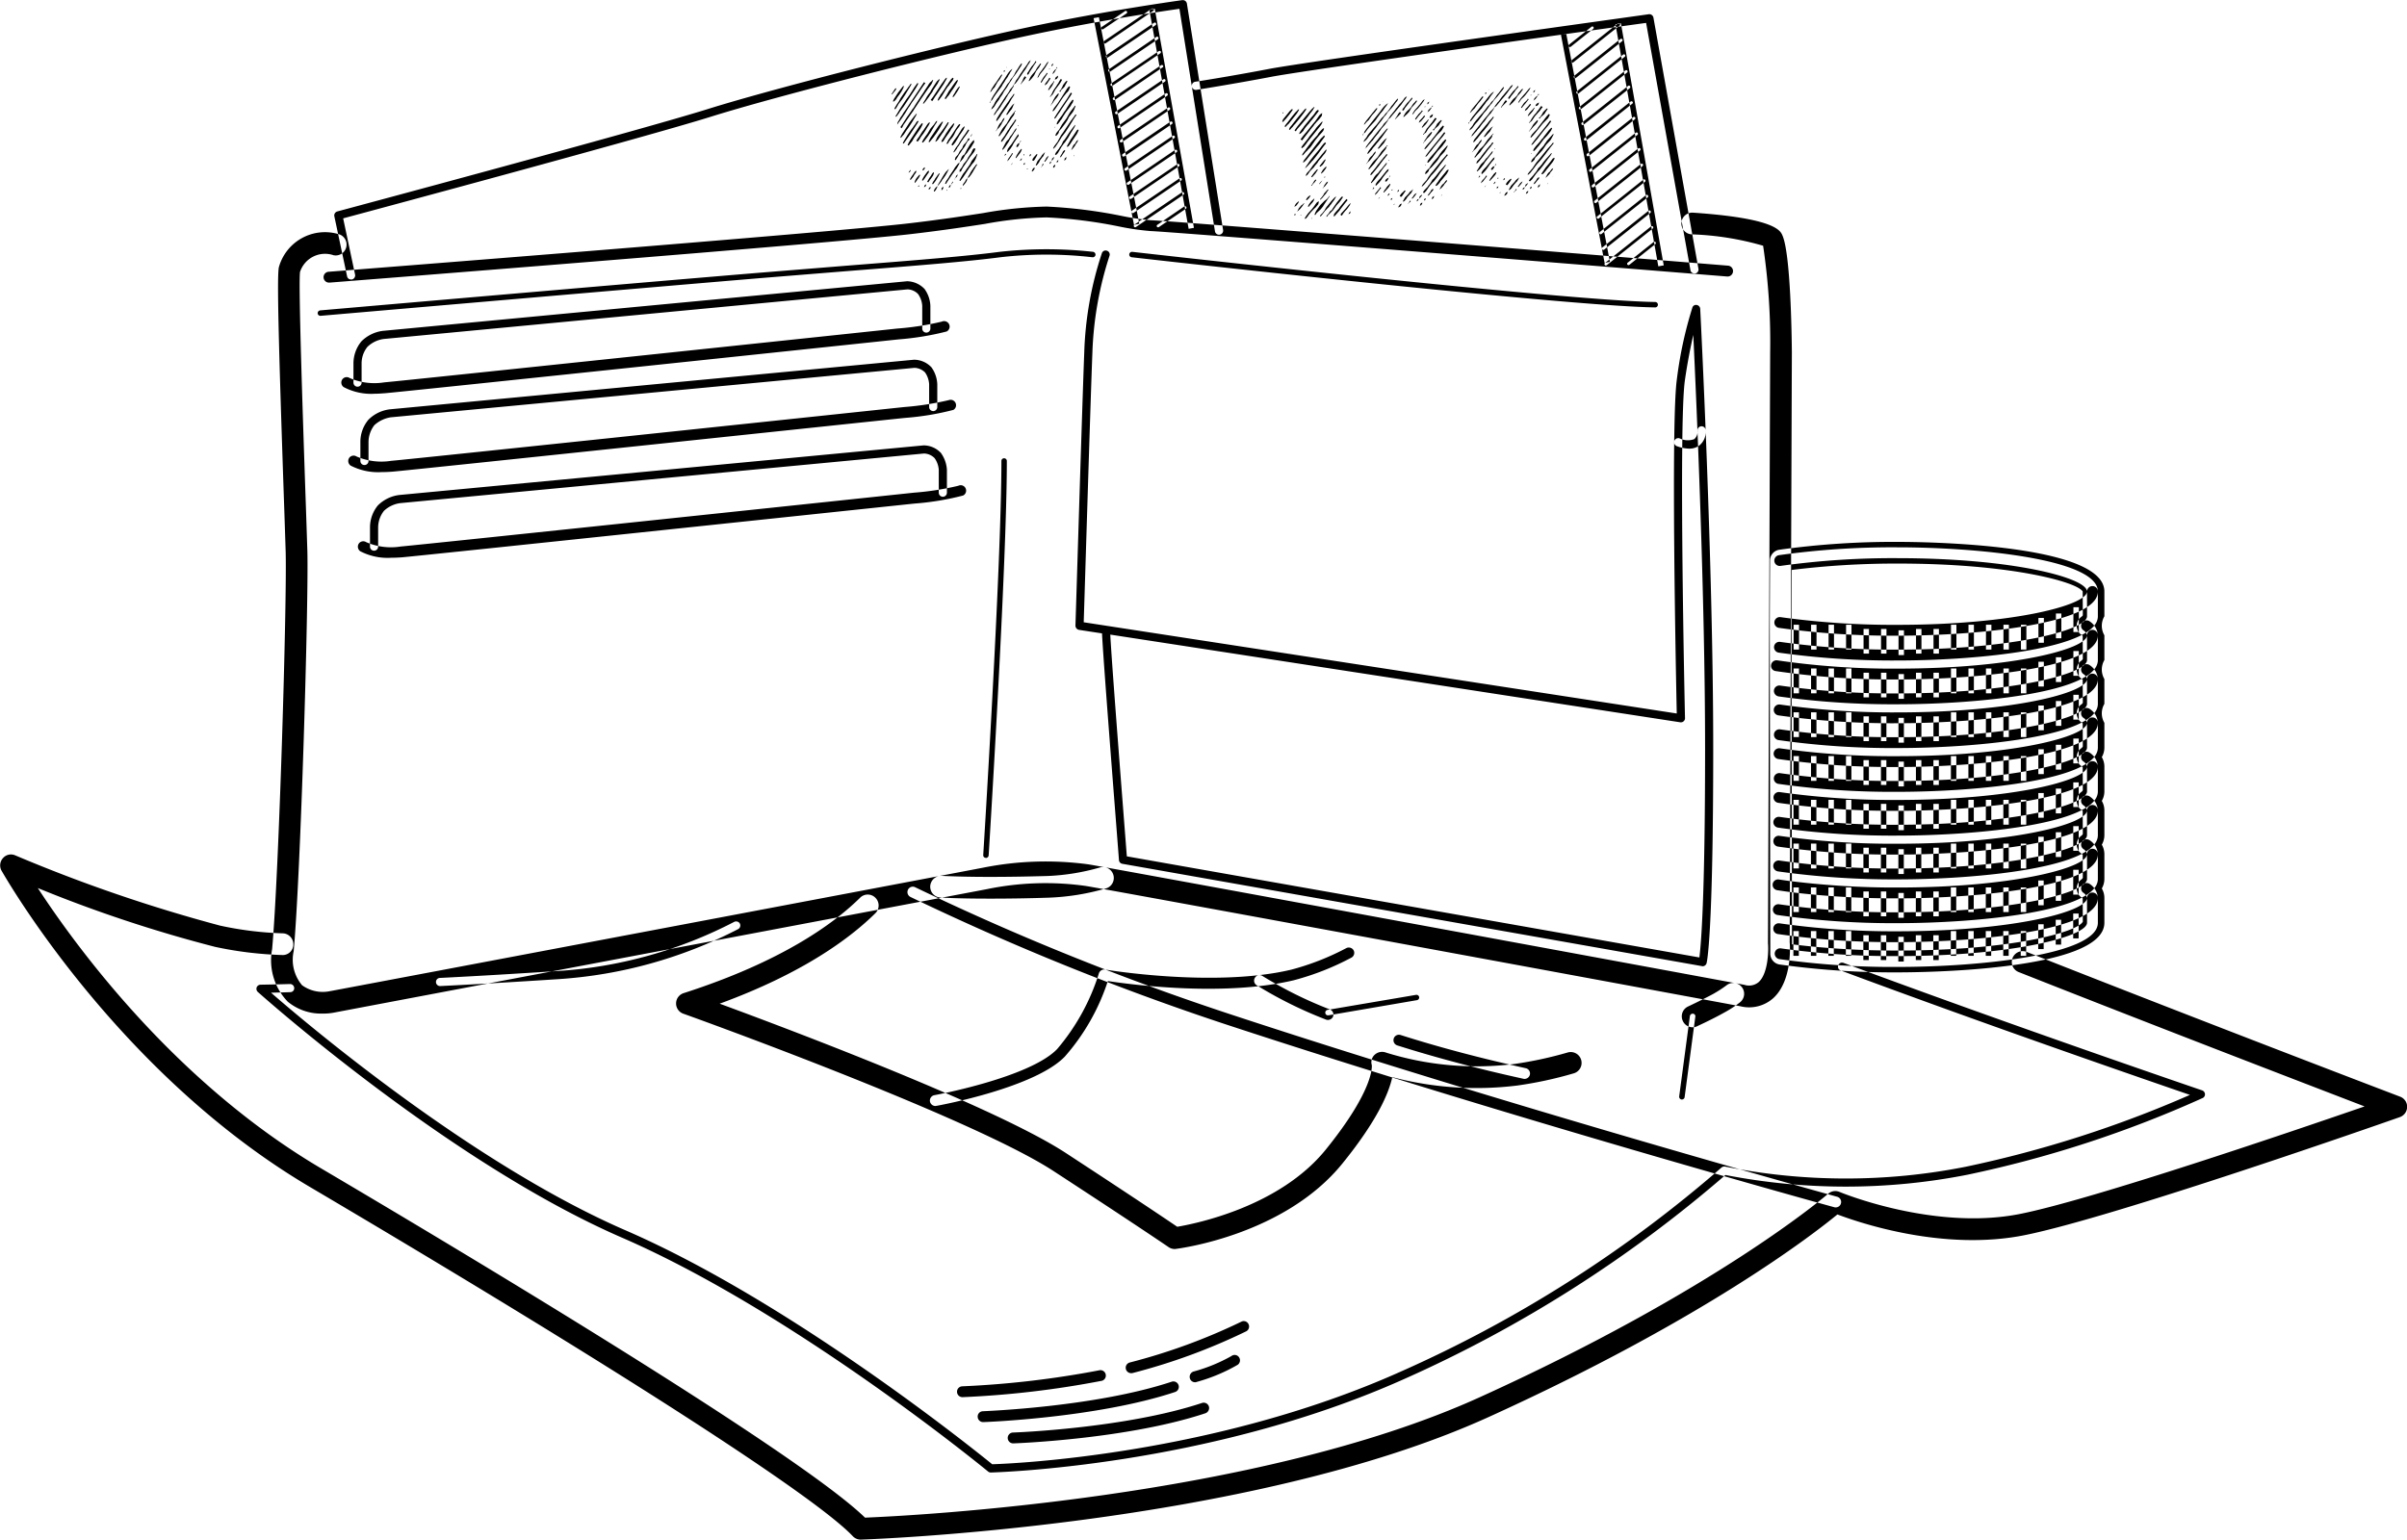 <svg xmlns="http://www.w3.org/2000/svg" width="177.53" height="113.59" viewBox="0 0 177.53 113.59">
<defs>
    <style>
      .cls-1 {
        fill-rule: evenodd;
      }
    </style>
  </defs>
  <path id="Фигура_1178" data-name="Фигура 1178" class="cls-1" d="M1166.73,2089.78a0.794,0.794,0,0,1-.58-0.25c-2.85-3.02-17.81-12.64-40.03-25.76-14.37-8.47-22.67-23.2-22.76-23.35a0.8,0.8,0,0,1,.11-0.92,0.779,0.779,0,0,1,.91-0.2,114.263,114.263,0,0,0,15.1,5.18,25.128,25.128,0,0,0,4.64.57,0.8,0.8,0,0,1,.76.83,0.773,0.773,0,0,1-.83.77,27.353,27.353,0,0,1-4.93-.6,100.542,100.542,0,0,1-13.08-4.34c2.8,4.29,10.09,14.31,20.89,20.68,10.53,6.21,35.19,20.97,40.12,25.77,3.27-.13,28.84-1.39,45.33-8.88,17.56-7.97,25.63-14.95,25.71-15.02a0.8,0.8,0,0,1,.84-0.13c0.07,0.03,6.98,2.89,13.32,1.62,5.31-1.06,19.95-6.05,25.4-7.93-4.34-1.67-14.9-5.72-25.48-9.9a0.8,0.8,0,1,1,.58-1.49c13.71,5.41,27.39,10.62,27.52,10.67a0.8,0.8,0,0,1,.52.76,0.81,0.81,0,0,1-.54.75c-0.85.3-21.03,7.38-27.68,8.71-5.93,1.19-12.08-.88-13.8-1.53-1.79,1.47-9.85,7.74-25.73,14.95-17.84,8.1-46.01,9.03-46.29,9.04h-0.02Zm71.89-24.51a0.425,0.425,0,0,1-.11-0.02c-0.23-.06-23.8-6.56-44.72-13.44a193.978,193.978,0,0,1-23.38-9.44,0.4,0.4,0,0,1-.19-0.54,0.392,0.392,0,0,1,.53-0.18,193.206,193.206,0,0,0,23.3,9.39c20.89,6.88,44.44,13.37,44.68,13.44A0.4,0.4,0,0,1,1238.62,2065.27Zm-62.3,19.56a0.341,0.341,0,0,1-.19-0.07c-0.14-.12-14.28-11.73-27.01-17.26-12.82-5.57-26.72-18.01-26.86-18.13a0.318,0.318,0,0,1-.08-0.33,0.311,0.311,0,0,1,.28-0.2s0.77-.01,2.18-0.05a0.308,0.308,0,0,1,.31.29,0.289,0.289,0,0,1-.29.31c-0.59.02-1.06,0.03-1.42,0.04,2.76,2.4,14.87,12.63,26.12,17.52,12.28,5.33,25.85,16.28,27.07,17.27,1.42-.04,16.35-0.66,30.12-6.83a94.013,94.013,0,0,0,23.67-15.06,0.33,0.33,0,0,1,.27-0.07,45.5,45.5,0,0,0,17.75.01,84.386,84.386,0,0,0,16.53-5.3c-2.97-1.02-14.7-5.06-25.76-9.18a0.293,0.293,0,0,1-.18-0.38,0.3,0.3,0,0,1,.39-0.18c12.72,4.73,26.32,9.36,26.46,9.41a0.318,0.318,0,0,1,.2.27,0.3,0.3,0,0,1-.17.29,84,84,0,0,1-17.35,5.66,46.369,46.369,0,0,1-17.85.02,95.522,95.522,0,0,1-23.71,15.06c-14.52,6.5-30.31,6.88-30.47,6.89h-0.01Zm-40.61-35.89a0.3,0.3,0,0,1-.01-0.6c2.83-.14,5.76-0.32,8.7-0.51a32.744,32.744,0,0,0,13.01-3.63,0.32,0.32,0,0,1,.41.13,0.31,0.31,0,0,1-.13.41,33.558,33.558,0,0,1-13.25,3.69c-2.94.19-5.87,0.37-8.71,0.51h-0.02Zm54.18,19.4a0.8,0.8,0,0,1-.45-0.14c-0.03-.02-2.26-1.55-8.47-5.6-6.14-4.02-27.11-11.55-27.32-11.62a0.8,0.8,0,0,1,.03-1.52c7.21-2.32,11.06-5.11,13.01-7.04a0.794,0.794,0,0,1,1.13.01,0.8,0.8,0,0,1,0,1.13c-1.87,1.85-5.34,4.43-11.49,6.68,5.57,2.05,20.34,7.63,25.52,11.01,5.05,3.3,7.48,4.94,8.23,5.45,1.4-.24,7.54-1.48,10.95-5.69,3.62-4.47,3.4-6.21,3.4-6.23a0.744,0.744,0,0,1,.22-0.78,0.806,0.806,0,0,1,.83-0.15,22.521,22.521,0,0,0,9.46.84,28.6,28.6,0,0,0,3.94-.85,0.8,0.8,0,1,1,.44,1.54,29.045,29.045,0,0,1-4.17.9,24.418,24.418,0,0,1-9.21-.62c-0.26,1.18-1.11,3.2-3.67,6.36-4.25,5.26-11.95,6.27-12.28,6.31A0.34,0.34,0,0,1,1189.89,2068.34Zm-13.57-25.85c-1.38,0-2.62-.02-3.7-0.08a0.8,0.8,0,0,1-.76-0.84,0.81,0.81,0,0,1,.84-0.76c2.05,0.1,4.68.1,7.81,0.01a16.324,16.324,0,0,0,3.87-.63,0.8,0.8,0,0,1,.43,1.55,17.382,17.382,0,0,1-4.25.68C1179.03,2042.47,1177.61,2042.49,1176.32,2042.49Zm51.77,9.49a0.787,0.787,0,0,1-.72-0.46,0.8,0.8,0,0,1,.38-1.07c0.74-.35,1.4-0.68,1.86-0.93a9.056,9.056,0,0,0,1-.65,0.8,0.8,0,0,1,.96,1.28,8.383,8.383,0,0,1-1.19.77c-0.48.27-1.17,0.62-1.95,0.98A0.681,0.681,0,0,1,1228.09,2051.98Zm-55.85,5.81a0.416,0.416,0,0,1-.4-0.33,0.407,0.407,0,0,1,.33-0.47c0.07-.01,7.03-1.3,9.05-3.4a15.9,15.9,0,0,0,3.08-5.59,0.414,0.414,0,0,1,.45-0.28c0.09,0.02,8.11,1.35,13.74.01a19.072,19.072,0,0,0,4.06-1.59,0.409,0.409,0,0,1,.54.17,0.4,0.4,0,0,1-.18.54,19.64,19.64,0,0,1-4.23,1.66c-5.19,1.24-12.09.31-13.72,0.06a15.863,15.863,0,0,1-3.17,5.57c-2.2,2.29-9.18,3.59-9.48,3.64C1172.28,2057.78,1172.26,2057.79,1172.24,2057.79Zm43.45-2a0.249,0.249,0,0,1-.08-0.01c-3.33-.73-6.46-1.56-9.3-2.46a0.4,0.4,0,0,1,.24-0.77c2.82,0.9,5.92,1.72,9.23,2.45a0.4,0.4,0,0,1,.31.47A0.407,0.407,0,0,1,1215.69,2055.79Zm-14.5-4.35a0.4,0.4,0,0,1-.15-0.03,30.8,30.8,0,0,1-5.12-2.54,0.4,0.4,0,0,1-.1-0.56,0.391,0.391,0,0,1,.55-0.11,29.837,29.837,0,0,0,4.98,2.47,0.406,0.406,0,0,1,.22.52A0.411,0.411,0,0,1,1201.19,2051.44Zm0-.34a0.193,0.193,0,0,1-.19-0.17,0.2,0.2,0,0,1,.16-0.23l6.53-1.11a0.2,0.2,0,0,1,.23.16,0.2,0.2,0,0,1-.16.23l-6.53,1.12h-0.04Zm26.11,6.21h-0.03a0.21,0.21,0,0,1-.17-0.23l0.79-5.93a0.21,0.21,0,0,1,.23-0.17,0.188,0.188,0,0,1,.17.22l-0.79,5.94A0.2,0.2,0,0,1,1227.3,2057.31Zm-49.32,25.37a0.4,0.4,0,0,1-.01-0.8c0.08,0,8.26-.3,13.93-2.18a0.4,0.4,0,0,1,.51.25,0.408,0.408,0,0,1-.26.51c-5.78,1.92-14.07,2.22-14.15,2.22h-0.02Zm-3.74-3.41a0.4,0.4,0,0,1-.01-0.8,69.61,69.61,0,0,0,10.14-1.19,0.4,0.4,0,0,1,.16.78,69.864,69.864,0,0,1-10.27,1.21h-0.02Zm12.45-1.77a0.4,0.4,0,0,1-.1-0.79,43.89,43.89,0,0,0,8.2-3,0.39,0.39,0,0,1,.54.16,0.4,0.4,0,0,1-.16.54,44.391,44.391,0,0,1-8.38,3.08A0.375,0.375,0,0,1,1186.69,2077.5Zm-10.93,3.61a0.4,0.4,0,0,1-.4-0.39,0.389,0.389,0,0,1,.39-0.41c0.08-.01,8.25-0.3,13.92-2.18a0.4,0.4,0,1,1,.25.76c-5.78,1.92-14.07,2.22-14.15,2.22h-0.01Zm15.63-2.94a0.393,0.393,0,0,1-.38-0.29,0.411,0.411,0,0,1,.27-0.5,12.076,12.076,0,0,0,2.79-1.14,0.39,0.39,0,0,1,.56.08,0.4,0.4,0,0,1-.09.56,12.752,12.752,0,0,1-3.04,1.27A0.2,0.2,0,0,1,1191.39,2078.17Zm-63.86-81.13a0.4,0.4,0,0,1-.03-0.8c0.37-.03,37.23-2.91,42.85-3.58,2.37-.28,4.06-0.54,5.42-0.75a29.352,29.352,0,0,1,4.67-.48,36.086,36.086,0,0,1,5.49.68,19.282,19.282,0,0,0,2.21.33c1.01,0,40.87,3.21,42.56,3.35a0.4,0.4,0,0,1,.37.43,0.4,0.4,0,0,1-.43.37c-14.36-1.16-41.72-3.35-42.5-3.35a19.184,19.184,0,0,1-2.35-.34,34.606,34.606,0,0,0-5.35-.67,28.221,28.221,0,0,0-4.55.48c-1.36.21-3.06,0.47-5.45,0.75-5.63.66-42.51,3.55-42.88,3.58h-0.03Zm1.61-.23a0.29,0.29,0,0,1-.29-0.23l-0.94-4.43a0.306,0.306,0,0,1,.22-0.36c0.22-.06,22.24-5.96,27.31-7.55,5.13-1.61,17.65-4.76,23.6-6.03s11.36-2,11.41-2.01a0.309,0.309,0,0,1,.34.25l2.67,16.71a0.3,0.3,0,0,1-.6.09l-2.62-16.41c-1.19.17-5.92,0.86-11.08,1.96-5.94,1.27-18.42,4.41-23.54,6.02-4.77,1.49-24.49,6.79-27.06,7.48l0.88,4.15a0.313,0.313,0,0,1-.23.36h-0.07Zm99.09-.44a0.3,0.3,0,0,1-.3-0.25l-3.27-18.24c-2.79.38-24.86,3.45-27.61,3.97-2.94.56-5.52,0.96-5.55,0.97a0.3,0.3,0,0,1-.09-0.6c0.03,0,2.6-.4,5.52-0.96,2.95-.55,27.68-3.98,27.93-4.02a0.309,0.309,0,0,1,.34.25l3.32,18.53a0.3,0.3,0,0,1-.24.35h-0.05Zm0.6,51.11c-0.02,0-.03-0.01-0.05-0.01l-42.75-7.55a0.3,0.3,0,0,1-.25-0.27c-0.04-.61-1.16-14.69-1.25-16.73l-1.7-.26a0.32,0.32,0,0,1-.26-0.31c0.01-.16.49-16.03,0.65-20.16a25.753,25.753,0,0,1,1.3-7.32,0.289,0.289,0,0,1,.38-0.18,0.293,0.293,0,0,1,.18.38,25.776,25.776,0,0,0-1.26,7.14c-0.15,3.83-.57,17.78-0.64,19.89l43.74,6.73c-0.06-2.92-.44-21.51.01-24.67a29.927,29.927,0,0,1,1.14-5.27,0.278,0.278,0,0,1,.32-0.2,0.308,0.308,0,0,1,.26.28c0.01,0.19.96,18.64,0.96,32.46,0,13.86-.47,15.75-0.49,15.82A0.307,0.307,0,0,1,1228.83,2047.48Zm-42.47-8.11,42.23,7.46c0.11-.87.42-4.18,0.42-15.4,0-11.2-.63-25.46-0.87-30.53-0.19.84-.42,1.97-0.62,3.35-0.47,3.31,0,24.71.01,24.93a0.3,0.3,0,0,1-.11.23,0.29,0.29,0,0,1-.24.07l-42.04-6.47C1185.25,2025.25,1186.22,2037.52,1186.36,2039.37Zm41.47-30.08a2.808,2.808,0,0,1-.92-0.19,0.3,0.3,0,1,1,.24-0.56,1.362,1.362,0,0,0,1.06.05,0.733,0.733,0,0,0,.24-0.65,0.3,0.3,0,0,1,.3-0.3,0.3,0.3,0,0,1,.3.3,1.271,1.271,0,0,1-.51,1.15A1.238,1.238,0,0,1,1227.83,2009.29Zm-2.5-10.42h0c-6.71-.09-38.29-3.66-38.61-3.7a0.2,0.2,0,0,1-.18-0.22,0.208,0.208,0,0,1,.22-0.18c0.32,0.04,31.88,3.61,38.57,3.7A0.2,0.2,0,1,1,1225.33,1998.87Zm-98.28,52.1a3.855,3.855,0,0,1-2.58-.88,4.4,4.4,0,0,1-1.15-3.87c0.51-5.64,1.1-25.64,1-29.33-0.03-.9-0.08-2.51-0.15-4.46-0.35-10.42-.51-15.84-0.35-16.53a3.53,3.53,0,0,1,4.35-2.45,0.8,0.8,0,0,1-.32,1.57,1.939,1.939,0,0,0-2.47,1.23c-0.13.85,0.21,10.79,0.39,16.13,0.07,1.95.12,3.56,0.15,4.47,0.1,3.71-.49,23.84-1.01,29.52a2.913,2.913,0,0,0,.62,2.51,2.6,2.6,0,0,0,2.04.44c0.47-.08,46.01-8.69,48.17-9.11a23.527,23.527,0,0,1,7.78-.25c1.03,0.15,45.2,8.29,48.39,8.89a1.109,1.109,0,0,0,1.05-.2c0.7-.63.74-2.32,0.69-2.87l0.16-43.6a48.011,48.011,0,0,0-.52-7.86,21.387,21.387,0,0,0-5.28-.84,0.8,0.8,0,0,1,.11-1.6c6.03,0.41,6.44,1.32,6.59,1.67,0.61,1.34.69,7.42,0.7,8.63l-0.16,43.54c0.03,0.23.19,2.85-1.22,4.12a2.668,2.668,0,0,1-2.42.59c-3.18-.6-47.29-8.74-48.31-8.88a21.374,21.374,0,0,0-7.26.24c-2.16.41-47.7,9.02-48.16,9.11A4.174,4.174,0,0,1,1127.05,2050.97Zm106.31-56.61h0Zm-103.74,10.36a0.3,0.3,0,0,1-.3-0.3v-1.41a2.56,2.56,0,0,1,.59-1.64,2.722,2.722,0,0,1,1.58-.77l38.66-3.66a1.815,1.815,0,0,1,1.29.57,2.268,2.268,0,0,1,.43,1.23v1.69a0.3,0.3,0,0,1-.3.3,0.3,0.3,0,0,1-.3-0.3v-1.68h0a1.669,1.669,0,0,0-.31-0.87,1.117,1.117,0,0,0-.78-0.34l-38.63,3.66a2.152,2.152,0,0,0-1.2.58,1.949,1.949,0,0,0-.43,1.22v1.42A0.3,0.3,0,0,1,1129.62,2004.72Zm1.27,0.52a4.35,4.35,0,0,1-2.29-.49,0.41,0.41,0,0,1-.11-0.56,0.4,0.4,0,0,1,.55-0.11,4.556,4.556,0,0,0,2.55.32c1.94-.17,37.48-3.93,37.84-3.97a20.858,20.858,0,0,0,3.28-.51,0.41,0.41,0,0,1,.54.19,0.4,0.4,0,0,1-.19.54,20.872,20.872,0,0,1-3.54.58c-0.36.04-35.91,3.8-37.86,3.97C1131.38,2005.22,1131.13,2005.24,1130.89,2005.24Zm-0.76,5.26a0.3,0.3,0,0,1-.3-0.3v-1.4a2.545,2.545,0,0,1,.59-1.64,2.678,2.678,0,0,1,1.58-.77l38.66-3.66a1.775,1.775,0,0,1,1.29.56,2.313,2.313,0,0,1,.43,1.24v1.69a0.3,0.3,0,1,1-.6,0v-1.68h0a1.714,1.714,0,0,0-.3-0.87,1.149,1.149,0,0,0-.79-0.34l-38.63,3.65a2.318,2.318,0,0,0-1.2.58,2.059,2.059,0,0,0-.43,1.23v1.41A0.3,0.3,0,0,1,1130.13,2010.5Zm1.27,0.52a4.409,4.409,0,0,1-2.29-.48,0.414,0.414,0,0,1-.11-0.56,0.4,0.4,0,0,1,.55-0.11,4.618,4.618,0,0,0,2.55.32c1.95-.17,37.49-3.93,37.85-3.97a21.277,21.277,0,0,0,3.28-.51,0.4,0.4,0,0,1,.34.72,19.965,19.965,0,0,1-3.54.59c-0.36.03-35.91,3.8-37.85,3.97C1131.89,2011.01,1131.64,2011.02,1131.4,2011.02Zm-0.56,5.8a0.3,0.3,0,0,1-.3-0.3v-1.41a2.552,2.552,0,0,1,.58-1.63,2.7,2.7,0,0,1,1.58-.77l38.67-3.66a1.757,1.757,0,0,1,1.28.56,2.368,2.368,0,0,1,.44,1.24v1.69a0.3,0.3,0,0,1-.3.3,0.3,0.3,0,0,1-.3-0.3v-1.68h0a1.669,1.669,0,0,0-.31-0.87,1.12,1.12,0,0,0-.79-0.34l-38.62,3.66a2.154,2.154,0,0,0-1.2.57,1.986,1.986,0,0,0-.43,1.23v1.41A0.3,0.3,0,0,1,1130.84,2016.82Zm1.27,0.52a4.369,4.369,0,0,1-2.29-.48,0.414,0.414,0,0,1-.11-0.56,0.4,0.4,0,0,1,.55-0.11,4.556,4.556,0,0,0,2.55.32c1.94-.17,37.48-3.93,37.84-3.97a20.858,20.858,0,0,0,3.28-.51,0.4,0.4,0,0,1,.54.19,0.4,0.4,0,0,1-.19.53,20.071,20.071,0,0,1-3.55.59c-0.35.03-35.9,3.8-37.85,3.97C1132.6,2017.33,1132.34,2017.34,1132.11,2017.34Zm-5.23-17.85a0.2,0.2,0,0,1-.2-0.18,0.21,0.21,0,0,1,.19-0.22c0.23-.02,23.82-2.07,32.42-2.78l6.68-.54c4.97-.39,8.57-0.68,11.01-1a31.337,31.337,0,0,1,6.9,0,0.219,0.219,0,0,1,.17.23,0.21,0.21,0,0,1-.23.17,29.642,29.642,0,0,0-6.79,0c-2.45.32-6.05,0.61-11.03,1l-6.68.54c-8.6.72-32.18,2.76-32.42,2.78h-0.02Zm49.09,40c-0.01,0-.01,0-0.01-0.01a0.189,0.189,0,0,1-.19-0.21c0.01-.21,1.34-21.31,1.34-29.07a0.194,0.194,0,0,1,.2-0.2,0.2,0.2,0,0,1,.2.2c0,7.77-1.33,28.88-1.34,29.1A0.214,0.214,0,0,1,1175.97,2039.49Zm10.92-46.71-2.98-15.25,0.39-.07,2.98,15.24Zm4.03,0.29-2.9-16.17,0.4-.07,2.89,16.17Zm-6.35-14.71a0.1,0.1,0,0,1-.06-0.18l1.72-1.17a0.1,0.1,0,0,1,.14.03,0.11,0.11,0,0,1-.03.14l-1.72,1.16A0.065,0.065,0,0,1,1184.57,1978.36Zm0.17,1.04a0.1,0.1,0,0,1-.06-0.18l3.52-2.39a0.1,0.1,0,0,1,.14.03,0.089,0.089,0,0,1-.03.13l-3.52,2.4A0.075,0.075,0,0,1,1184.74,1979.4Zm0.17,1.05a0.089,0.089,0,0,1-.08-0.05,0.1,0.1,0,0,1,.02-0.14l3.52-2.39a0.1,0.1,0,0,1,.14.03,0.108,0.108,0,0,1-.02.14l-3.53,2.39A0.076,0.076,0,0,1,1184.91,1980.45Zm0.17,1.04a0.1,0.1,0,0,1-.08-0.05,0.1,0.1,0,0,1,.02-0.13l3.52-2.4a0.1,0.1,0,0,1,.14.03,0.106,0.106,0,0,1-.02.14l-3.52,2.39A0.142,0.142,0,0,1,1185.08,1981.49Zm0.17,1.04a0.091,0.091,0,0,1-.08-0.04,0.1,0.1,0,0,1,.03-0.14l3.52-2.39a0.109,0.109,0,0,1,.14.02,0.108,0.108,0,0,1-.03.14l-3.52,2.39A0.073,0.073,0,0,1,1185.25,1982.53Zm0.17,1.04a0.091,0.091,0,0,1-.08-0.04,0.1,0.1,0,0,1,.03-0.14l3.52-2.39a0.1,0.1,0,0,1,.14.03,0.089,0.089,0,0,1-.03.13l-3.52,2.4A0.127,0.127,0,0,1,1185.42,1983.57Zm0.18,1.05a0.105,0.105,0,0,1-.09-0.05,0.1,0.1,0,0,1,.03-0.14l3.52-2.39a0.1,0.1,0,0,1,.14.03,0.1,0.1,0,0,1-.03.14l-3.52,2.39A0.169,0.169,0,0,1,1185.6,1984.62Zm0.17,1.04a0.105,0.105,0,0,1-.09-0.05,0.1,0.1,0,0,1,.03-0.13l3.52-2.4a0.1,0.1,0,0,1,.11.17l-3.52,2.39A0.076,0.076,0,0,1,1185.77,1985.66Zm0.17,1.04a0.091,0.091,0,0,1-.08-0.04,0.1,0.1,0,0,1,.02-0.14l3.52-2.39a0.1,0.1,0,1,1,.12.16l-3.52,2.39A0.073,0.073,0,0,1,1185.94,1986.7Zm0.17,1.04a0.091,0.091,0,0,1-.08-0.04,0.106,0.106,0,0,1,.02-0.14l3.52-2.39a0.1,0.1,0,0,1,.12.17l-3.52,2.39A0.127,0.127,0,0,1,1186.11,1987.74Zm0.17,1.05a0.1,0.1,0,0,1-.08-0.05,0.1,0.1,0,0,1,.03-0.14l3.52-2.39a0.1,0.1,0,0,1,.14.03,0.1,0.1,0,0,1-.03.14l-3.52,2.39A0.142,0.142,0,0,1,1186.28,1988.79Zm0.17,1.04a0.123,0.123,0,0,1-.08-0.04,0.1,0.1,0,0,1,.03-0.14l3.52-2.4a0.11,0.11,0,0,1,.14.03,0.1,0.1,0,0,1-.03.14l-3.52,2.39A0.142,0.142,0,0,1,1186.45,1989.83Zm0.18,1.04a0.1,0.1,0,0,1-.06-0.18l3.52-2.39a0.106,0.106,0,0,1,.14.02,0.1,0.1,0,0,1-.03.14l-3.52,2.4A0.09,0.09,0,0,1,1186.63,1990.87Zm0.17,1.04a0.1,0.1,0,0,1-.06-0.18l3.52-2.39a0.1,0.1,0,0,1,.14.03,0.1,0.1,0,0,1-.03.14l-3.52,2.39A0.075,0.075,0,0,1,1186.8,1991.91Zm0.17,1.05a0.1,0.1,0,0,1-.08-0.05,0.109,0.109,0,0,1,.02-0.14l3.52-2.39a0.1,0.1,0,0,1,.14.03,0.106,0.106,0,0,1-.02.14l-3.52,2.39A0.142,0.142,0,0,1,1186.97,1992.96Zm1.7,0a0.1,0.1,0,0,1-.05-0.19l1.98-1.35a0.108,0.108,0,0,1,.14.03,0.1,0.1,0,0,1-.02.14l-1.99,1.35A0.107,0.107,0,0,1,1188.67,1992.96Zm32.93,2.63-3.22-16.83,0.39-.08,3.22,16.83Zm3.96,0.25-3.16-17.86,0.4-.07,3.16,17.86Zm-6.52-16.18a0.091,0.091,0,0,1-.08-0.04,0.108,0.108,0,0,1,.02-0.14l1.66-1.32a0.1,0.1,0,0,1,.13.15l-1.67,1.33A0.107,0.107,0,0,1,1219.04,1979.66Zm0.19,1.15a0.091,0.091,0,0,1-.08-0.04,0.1,0.1,0,0,1,.02-0.14l3.41-2.71a0.1,0.1,0,1,1,.12.16l-3.41,2.71A0.107,0.107,0,0,1,1219.23,1980.81Zm0.19,1.15a0.091,0.091,0,0,1-.08-0.04,0.1,0.1,0,0,1,.02-0.14l3.4-2.71a0.121,0.121,0,0,1,.15.02,0.108,0.108,0,0,1-.02.14l-3.41,2.71A0.142,0.142,0,0,1,1219.42,1981.96Zm0.19,1.15a0.091,0.091,0,0,1-.08-0.04,0.1,0.1,0,0,1,.02-0.14l3.4-2.7a0.1,0.1,0,1,1,.13.15l-3.41,2.71A0.073,0.073,0,0,1,1219.61,1983.11Zm0.19,1.15a0.114,0.114,0,0,1-.08-0.03,0.1,0.1,0,0,1,.01-0.14l3.41-2.71a0.1,0.1,0,0,1,.13.15l-3.41,2.71A0.073,0.073,0,0,1,1219.8,1984.26Zm0.19,1.16a0.123,0.123,0,0,1-.08-0.04,0.1,0.1,0,0,1,.01-0.14l3.41-2.71a0.1,0.1,0,0,1,.14.01,0.109,0.109,0,0,1-.01.15l-3.41,2.7A0.086,0.086,0,0,1,1219.99,1985.42Zm0.18,1.15a0.127,0.127,0,0,1-.07-0.04,0.1,0.1,0,0,1,.01-0.14l3.41-2.71a0.1,0.1,0,0,1,.14.02,0.091,0.091,0,0,1-.02.14l-3.4,2.71A0.145,0.145,0,0,1,1220.17,1986.57Zm0.19,1.15a0.067,0.067,0,0,1-.07-0.04,0.1,0.1,0,0,1,.01-0.14l3.41-2.71a0.1,0.1,0,1,1,.12.16l-3.4,2.71A0.145,0.145,0,0,1,1220.36,1987.72Zm0.19,1.15a0.091,0.091,0,0,1-.08-0.04,0.109,0.109,0,0,1,.02-0.14l3.41-2.71a0.1,0.1,0,1,1,.12.16l-3.41,2.71A0.107,0.107,0,0,1,1220.55,1988.87Zm0.19,1.15a0.091,0.091,0,0,1-.08-0.04,0.109,0.109,0,0,1,.02-0.14l3.41-2.71a0.109,0.109,0,0,1,.14.02,0.108,0.108,0,0,1-.02.14l-3.41,2.71A0.142,0.142,0,0,1,1220.74,1990.02Zm0.19,1.15a0.114,0.114,0,0,1-.08-0.03,0.11,0.11,0,0,1,.02-0.15l3.4-2.7a0.109,0.109,0,0,1,.15.01,0.108,0.108,0,0,1-.02.14l-3.41,2.71A0.073,0.073,0,0,1,1220.93,1991.17Zm0.19,1.16a0.123,0.123,0,0,1-.08-0.04,0.1,0.1,0,0,1,.02-0.14l3.4-2.71a0.1,0.1,0,0,1,.13.15l-3.41,2.71A0.086,0.086,0,0,1,1221.12,1992.33Zm0.19,1.15a0.123,0.123,0,0,1-.08-0.04,0.1,0.1,0,0,1,.02-0.14l3.4-2.71a0.1,0.1,0,0,1,.14.01,0.109,0.109,0,0,1-.01.15l-3.41,2.7A0.086,0.086,0,0,1,1221.31,1993.48Zm0.19,1.15a0.123,0.123,0,0,1-.08-0.04,0.1,0.1,0,0,1,.01-0.14l3.41-2.71a0.1,0.1,0,0,1,.13.16l-3.41,2.71A0.142,0.142,0,0,1,1221.5,1994.63Zm0.18,1.15a0.087,0.087,0,0,1-.07-0.04,0.1,0.1,0,0,1,.01-0.14l3.41-2.71a0.108,0.108,0,0,1,.14.02,0.1,0.1,0,0,1-.02.14l-3.4,2.71A0.145,0.145,0,0,1,1221.68,1995.78Zm1.68-.03a0.091,0.091,0,0,1-.08-0.04,0.1,0.1,0,0,1,.02-0.14l1.92-1.53a0.108,0.108,0,0,1,.14.02,0.1,0.1,0,0,1-.02.14l-1.92,1.53A0.142,0.142,0,0,1,1223.36,1995.75Zm-25.47-10.57-0.07-.01,0.06-.17,0.5-.62,0.15-.14,0.08,0.03-0.11.16-0.15.21-0.09.11-0.08.1-0.09.11-0.09.09Zm0-.62-0.06-.04,0.09-.06Zm0.17,1-0.07-.05,0.11-.15,0.17-.21,0.25-.33,0.26-.32,0.1-.1,0.13-.14,0.06,0.01-0.05.1-0.11.18-0.09.12-0.52.65-0.1.09Zm0.33,0.22-0.07-.05,0.06-.13,0.14-.17,0.35-.45,0.09-.11,0.09-.11,0.18-.21,0.1-.11,0.08-.1,0.15-.16,0.03,0.09-0.13.19-0.08.11-0.26.34-0.35.43-0.09.09-0.08.11-0.1.1Zm0.32,6.3,0.01-.08,0.08-.04v0.09Zm0.03-.64-0.02-.01,0.06-.13,0.08-.11,0.09-.08,0.11-.09-0.05.14-0.08.11-0.07.09Zm0.08-5.56-0.09-.06,0.09-.14,0.14-.19,0.78-.95,0.09-.11,0.18-.2,0.14-.13,0.06-.03-0.03.06-0.08.15-0.08.11-0.16.2-0.15.21-0.16.2-0.09.1-0.09.11-0.26.3-0.17.19Zm0.1,5.93,0.07-.14,0.06-.12,0.08-.09,0.08-.1,0.11-.08,0.11-.11,0.02,0.01-0.08.13-0.08.11-0.16.2-0.09.08Zm0.14-5.73,0.06-.14,0.15-.21,0.09-.11,0.08-.12,0.55-.67,0.1-.11,0.08-.1,0.16-.23,0.1-.09,0.1,0.05-0.08.12-0.17.22-0.25.32-0.09.1-0.17.22-0.09.09-0.17.21-0.07.1-0.07.12-0.18.18Zm0.23,0.47-0.12-.07,0.17-.23,0.17-.21,0.09-.1,0.52-.65,0.09-.1,0.09-.12,0.08-.11,0.15-.22,0.08-.1,0.16-.11-0.03.21-0.18.23-0.1.11-0.09.09-0.09.11-0.09.1-0.07.11-0.09.1-0.58.75Zm-0.12,5.55,0.01-.05h0.03l0.01,0.04Zm0.11-4.98-0.06-.05,0.1-.15,0.42-.53,0.07-.11,0.44-.54,0.08-.12,0.17-.19,0.26-.27,0.04,0.02-0.05.11-0.06.11-0.08.11-0.94,1.17-0.08.12-0.17.21Zm0.01,0.54,0.02-.1,0.12-.17,0.09-.11,0.08-.12,0.17-.23,0.09-.11,0.08-.12,0.18-.21,0.3-.33,0.08-.14,0.1-.12,0.17-.18,0.09-.07,0.05,0.03-0.06.16-0.07.09-0.26.29-0.26.32-0.31.45-0.1.12-0.1.09-0.09.11-0.11.1-0.09.11-0.11.12Zm0.05,0.52,0.08-.16,0.08-.1,0.08-.1,0.84-1.08,0.26-.33,0.09-.08,0.14-.15,0.06,0.08-0.23.31-0.17.24-0.18.21-0.68.83-0.08.11-0.18.18Zm0.18,4.16-0.04-.04,0.09-.15,0.08-.11,0.08-.11,0.18-.2,0.1-.11,0.17-.22,0.08-.12,0.13-.17,0.14-.07-0.05.22-0.18.22-0.09.08-0.1.1-0.18.19-0.16.2-0.07.11-0.12.14Zm-0.02-3.72,0.07-.14,0.07-.1,0.22-.32,0.26-.33,0.36-.43,0.17-.22,0.08-.11,0.13-.16,0.12-.12,0.07,0.08-0.14.17-0.32.43-0.08.11-0.17.22-0.08.1-0.08.1-0.09.11-0.09.09-0.09.11-0.1.1-0.08.09-0.1.1Zm0.05,0.56,0.04-.13,0.07-.11,0.18-.19,0.08-.12,0.08-.11,0.08-.12,0.18-.21,0.27-.33,0.24-.3,0.08-.09,0.08-.1,0.12-.14,0.05,0.02-0.07.16-0.08.12-0.09.1-0.17.22-0.1.11-0.09.11-0.07.12-0.09.11-0.1.11-0.08.12-0.1.1-0.19.19-0.13.19-0.07.09Zm0.09,1.78-0.07-.04,0.12-.17,0.1-.09,0.13-.07-0.07.14-0.08.1Zm0.13,0.49-0.06-.03,0.08-.15,0.18-.24,0.1-.09,0.12-.11v0.03l-0.05.14-0.08.12-0.1.11-0.09.1Zm0.23-1.55-0.05-.04,0.08-.06,0.08-.14,0.06-.1,0.1-.12,0.07,0.03-0.11.15-0.08.08-0.11.13Zm0.02-.63-0.06-.04,0.07-.1,0.08-.11,0.08-.11,0.09-.1,0.12-.13,0.05,0.04-0.11.16-0.07.11-0.08.09Zm-0.03,3.07-0.02-.04,0.05-.03v0.03Zm0.27-.29-0.06-.02,0.07-.17,0.06-.12,0.23-.33,0.09-.11,0.09-.09,0.2-.2,0.11-.08,0.1-.09,0.15-.19,0.03,0.01-0.14.2-0.07.11-0.08.12-0.14.21-0.07.12-0.17.21-0.1.09-0.2.19Zm0.31-2.27-0.02-.03,0.09-.12,0.11-.1,0.02-.03-0.01.04Zm0.06-1.29-0.06-.04,0.29-.37,0.13-.14,0.03,0.05-0.08.15-0.07.12-0.1.12Zm-0.03,2.44,0.03-.07,0.09-.1,0.13-.17,0.06-.12,0.08-.09,0.09-.1,0.11-.12,0.04,0.04-0.11.15-0.08.13-0.1.11-0.17.21-0.12.11Zm0,1.23,0.03-.09,0.15-.15,0.17-.22,0.06-.12,0.08-.12,0.26-.32,0.08-.1,0.18-.2,0.09-.09,0.11-.07-0.14.24-0.08.11-0.08.1-0.08.12-0.09.1-0.07.11-0.1.09-0.09.1-0.1.1-0.16.21-0.14.17Zm0.1-3.16-0.02-.03,0.08-.15,0.07-.11,0.09-.1,0.11-.11h0.06v0.03l-0.08.13-0.09.12-0.09.11Zm0.1,1.08,0.02-.04,0.04-.03,0.07-.15,0.15-.21,0.12-.07-0.04.11-0.17.22-0.11.1-0.04.05Zm0.16-.77-0.04-.04,0.04-.06,0.03,0.02Zm0.11,2.88,0.04-.1,0.13-.14,0.1-.16,0.15-.12,0.07-.12,0.3-.43,0.25-.31,0.13-.13,0.06,0.06-0.11.16-0.08.12-0.09.11-0.2.22-0.17.24-0.08.11-0.15.15-0.13.13-0.09.08-0.05.09Zm0.54-.03,0.04-.18,0.16-.2,0.18-.19,0.07-.11,0.34-.42,0.16-.19,0.08,0.09-0.16.19-0.17.22-0.16.21-0.08.11-0.09.11-0.08.09-0.21.24Zm0.61-.06-0.1-.05,0.03-.09,0.11-.12,0.09-.1,0.1-.11,0.09-.1,0.18-.22,0.12-.12h0.03l-0.07.15-0.15.21-0.08.1-0.09.09-0.16.2Zm0.49-.1,0.04-.11,0.11-.12-0.02.14Zm1.06-5.84-0.04.01,0.01-.03,0.03-.04,0.06-.05Zm0.14,0.44-0.1.07,0.05-.12,0.07-.1,0.09-.1,0.12-.21,0.18-.22,0.1-.11,0.08-.1,0.19-.22,0.1-.11,0.17-.22,0.18-.24,0.18-.18,0.08-.11,0.07-.09,0.1-.09,0.16-.21,0.08-.12,0.07-.11,0.1-.11,0.16-.21,0.08-.1,0.11-.12,0.04,0.03-0.07.14-0.09.1-0.16.22-0.17.21-0.1.11-0.18.19-0.15.22-0.09.09-0.15.21-0.07.1-0.09.11-0.17.21-0.16.22-0.19.23-0.08.12-0.2.22-0.16.22-0.08.09Zm0.03-.63-0.11.08,0.07-.17,0.16-.22,0.93-1.17,0.23-.31,0.09-.11,0.09-.09,0.1-.09,0.13-.09-0.09.14-0.08.11-0.08.1-0.08.12-0.08.11-0.17.2-0.08.11-0.17.23-0.07.11-0.09.11-0.38.41-0.17.21Zm-0.02-.63-0.08.06,0.04-.1,0.12-.18,0.25-.31,0.08-.1,0.34-.42,0.12-.13,0.05,0.04-0.11.16-0.09.12-0.2.22-0.25.36-0.12.1Zm0.03,1.8,0.01-.02v0.02l-0.05.04-0.02.01Zm1.83-2.25-0.13.1-0.06.14-0.12.16-0.08.11-0.08.09-0.17.19-0.07.11-0.09.12-0.07.11-0.09.1-0.17.21-0.08.11-0.08.11-0.09.09-0.09.11-0.1.1-0.15.19-0.1.08,0.05-.12,0.16-.22,0.79-1,0.15-.17,0.13-.16,0.06-.1,0.09-.1,0.15-.14,0.09-.13,0.11-.16,0.07-.11,0.08-.09,0.08-.1,0.16-.2,0.08-.12,0.09-.1,0.17-.22,0.09-.09,0.16-.19,0.15-.21,0.15-.1-0.08.16-0.18.23-0.17.24-0.19.22-0.28.34-0.18.21Zm-1.59,3.22-0.11.11-0.03.04-0.05.03,0.03-.05,0.05-.03,0.07-.13,0.06-.12,0.06-.11,0.09-.1,0.1-.09,0.15-.21,0.12-.1-0.04.14-0.17.23-0.07.1-0.16.2Zm1.36-2.43h0.07l-0.14.2-0.08.11-0.25.35-0.26.32-0.1.11-0.09.12-0.19.22-0.08.12-0.1.11-0.13.15-0.07.06-0.03-.05,0.08-.15,0.16-.22,0.34-.42,0.17-.2,0.17-.22,0.09-.1,0.18-.21,0.17-.2Zm-1.2,2.87-0.12.13-0.06-.04,0.1-.13,0.07-.12,0.15-.21,0.09-.11,0.1-.1,0.18-.18,0.29-.43,0.27-.29,0.1-.11,0.03-.04,0.05-.01-0.02.05-0.06.03-0.02.11-0.07.12-0.16.19-0.17.22-0.18.2-0.16.22-0.15.21Zm1.16-.99,0.08,0.04-0.13.16-0.09.12-0.1.11-0.08.11-0.09.12-0.17.23-0.35.43-0.15.18-0.08.06-0.03-.04,0.06-.13,0.09-.09,0.17-.21,0.08-.1,0.08-.11,0.08-.11,0.09-.1,0.07-.1,0.09-.11,0.09-.1,0.08-.11,0.09-.09Zm-0.99,2.02-0.13.13-0.03-.05,0.1-.15,0.14-.24,0.09-.12,0.08-.09,0.12-.1,0.15-.2,0.1-.1,0.36-.45,0.05,0.03-0.1.15-0.1.11-0.15.2-0.08.11-0.16.22-0.08.11-0.26.33Zm0.09,0.46-0.06.08-0.07.06,0.03-.07,0.04-.1Zm0.44-.04,0.07,0.04-0.17.21-0.12.17-0.09.09-0.08.07,0.03-.12,0.08-.09,0.14-.17,0.09-.11Zm0.16-.67-0.08.13-0.18.22-0.21.21-0.05-.05,0.08-.16,0.1-.13,0.19-.2,0.49-.61,0.12-.09-0.02.14-0.17.19-0.18.23Zm-0.16-2.28-0.13.13-0.04-.06,0.11-.15,0.15-.21,0.26-.29,0.15-.1-0.09.14-0.07.12-0.07.12Zm-0.09,3.74,0.08-.07-0.05.08-0.09.08Zm0.1-6.85-0.08.06-0.01-.09,0.07-.05Zm0.17-.25-0.02-.01,0.04-.04Zm0.41,6.36-0.31.34h-0.05l0.09-.18,0.09-.1,0.08-.13,0.09-.1,0.13-.13,0.04,0.03-0.07.15Zm-0.09-.69,0.13-.06-0.08.17-0.1.12-0.1-.03,0.06-.12Zm0.11,1.14,0.07-.05v0.08l-0.09.09-0.05.01,0.02-.05Zm0.06-2.47-0.04.04v-0.06l0.04-.02v0.04Zm-0.04,1.27,0.08-.15,0.04,0.02-0.06.06Zm0.17,1.54,0.1-.04-0.05.12-0.08.02Zm0.09-.6h-0.06l0.03-.07h0.05Zm0.11,1.01,0.06-.03-0.02.06-0.05.02Zm0.32-6.65,0.13-.16,0.08,0.1-0.16.18-0.18.18-0.08.09-0.03.02,0.02-.04,0.05-.09,0.12-.18Zm-0.02,5.64,0.09-.06-0.03.12-0.1.06Zm0.16,1.02,0.12-.06-0.03.12-0.07.1-0.12.07-0.03-.02,0.03-.06Zm0.16-.62-0.08.08-0.1-.06,0.06-.12,0.09-.1,0.1-.09,0.12-.12,0.06,0.05-0.1.14Zm0.39-6.88,0.1-.1,0.13-.15,0.09-.12,0.05,0.05-0.07.11-0.14.15-0.08.12-0.26.33-0.09.16-0.07.04-0.05-.04,0.04-.09,0.12-.15,0.07-.11Zm-0.01,6.97-0.07.12-0.09.11-0.12.11-0.05-.03,0.08-.15,0.07-.13,0.09-.09,0.19-.2,0.08-.12,0.12-.09,0.13-.12-0.08.17-0.07.12-0.1.1Zm0.39-6.82,0.07-.09,0.08-.08,0.12-.14,0.06,0.04-0.1.14-0.08.1-0.23.25-0.18.31-0.18.19-0.1.09-0.11.1-0.04-.02,0.08-.14,0.07-.12,0.09-.11,0.09-.09,0.1-.09,0.14-.15Zm-0.21,7.1,0.06-.02v0.06l-0.08.08-0.06.05-0.03.05-0.03.02,0.02-.04,0.04-.04,0.03-.06Zm0.51-.58-0.09.15-0.09.12-0.14.15-0.05-.03,0.11-.14,0.06-.1,0.09-.09Zm-0.1-6.06-0.14.2-0.09.09,0.04-.12,0.14-.22,0.2-.22,0.09-.11,0.09-.1,0.24-.31,0.12-.07-0.07.13-0.09.12-0.07.1-0.18.22-0.08.1Zm0.3,0.31-0.09.1-0.08.11-0.1.13-0.05-.04,0.09-.15,0.08-.1,0.08-.11,0.1-.1,0.11-.11,0.03-.08,0.08,0.04Zm-0.16,6.24,0.11-.06-0.01.03-0.05.1-0.1.06Zm0.27-5.78-0.16.11,0.06-.15,0.08-.08,0.13-.14,0.13-.17,0.07,0.06Zm-0.15,5.71h0.02l-0.01.01h-0.02Zm0.2-.27,0.03-.03,0.01,0.04-0.1.13-0.12.13,0.04-.18Zm-0.07.62,0.12-.07-0.01.09-0.08.12-0.09.01Zm1.94-3.63,0.07,0.06-0.12.13-0.17.22-0.08.1-0.08.11-0.17.22-0.07.1-0.26.33-0.09.1-0.1.11-0.09.09-0.08.11-0.17.23-0.28.34-0.13.12-0.05-.01,0.1-.16,0.1-.11,0.17-.19,0.13-.22,0.09-.12,0.07-.1,0.09-.11,0.09-.1,0.61-.76,0.29-.33Zm-1.55-2.38,0.12-.13,0.04-.07,0.04,0.04-0.04.07-0.09.15-0.1.13-0.1.1-0.14.13-0.04-.03,0.11-.16,0.08-.12Zm-0.15,1.49-0.05.09-0.02.01,0.01-.03,0.05-.08,0.07-.12,0.12-.18,0.07-.12,0.09-.11,0.1-.11,0.13-.12,0.03,0.03-0.04.11-0.14.18-0.19.19-0.13.17Zm1.01,2.55-0.27.34-0.1.09-0.19.21-0.3.43-0.14.14-0.08-.06,0.09-.14,0.16-.17,0.09-.09,0.07-.11,0.09-.1,0.07-.1,0.13-.22,0.09-.08,0.17-.2,0.09-.12,0.17-.22,0.3-.33,0.12-.14,0.06-.02-0.03.07-0.09.13-0.17.23-0.09.11Zm-0.3-4.18,0.13-.17,0.1,0.06-0.12.17-0.08.11-0.37.41-0.08.11-0.14.23-0.12.08-0.04.06-0.05.01,0.01-.05,0.06-.04,0.08-.13,0.06-.11,0.07-.12,0.08-.09,0.17-.21,0.08-.1,0.09-.11Zm-0.67,5.81,0.11-.04-0.05.12-0.1.05Zm1.2-5.24,0.17-.17,0.07,0.07-0.14.25-0.08.1-0.09.08-0.18.18-0.09.1-0.51.63-0.18.22-0.14.13-0.03-.06,0.12-.17,0.19-.22,0.09-.1,0.1-.11,0.08-.11,0.17-.21,0.25-.33,0.07-.1Zm-1.13-1.58v0.03l-0.05.04v-0.06Zm1.5,3.01,0.11-.12,0.04,0.03-0.09.17-0.08.13-0.07.12-0.1.11-0.21.22-0.15.23-0.07.1-0.09.11-0.35.39-0.16.14-0.05.15-0.09.1-0.11.1-0.06-.03,0.06-.15,0.08-.09,0.19-.18,0.07-.12,0.17-.24,0.09-.11,0.28-.32,0.08-.11,0.08-.13,0.08-.1,0.08-.11Zm-1.52,1.3,0.05,0.02-0.05.04v-0.06Zm1.41-2.41,0.08,0.06-0.16.22-0.09.11-0.26.31-0.35.43-0.17.23-0.1.11-0.23.29-0.1.06v-0.05l0.17-.24,0.17-.22,0.61-.75,0.08-.1Zm0.08,0.53,0.07,0.05-0.08.16-0.09.11-0.08.12-0.09.11-0.1.11-0.2.21-0.27.35-0.08.12-0.1.11-0.09.11-0.14.15h-0.09l0.06-.15,0.15-.2,0.26-.3,0.18-.21,0.08-.1,0.08-.11,0.08-.11,0.24-.31,0.09-.09Zm-1.23-2.66-0.09.08v-0.11l0.14-.1Zm0.06,0.55-0.15.11,0.08-.17,0.16-.15,0.08-.05-0.04.08Zm0.24,5.76,0.06,0.05-0.09.12-0.1.11-0.15.19-0.1.05,0.06-.11,0.14-.18,0.07-.13Zm-0.1-5.27-0.14.04,0.06-.15,0.09-.07,0.11-.06-0.03.14Zm0.07,5.89,0.14-.1-0.05.16-0.13.1Zm-0.03-6.64h-0.01l0.01-.01v0.01Zm0.07-.06-0.07.05,0.02-.08,0.04-.04Zm0.31,1.29,0.18-.19,0.13-.1,0.04,0.04-0.09.14-0.07.1-0.06.11-0.09.09-0.19.16-0.1.14-0.07-.05,0.13-.11,0.13-.21Zm0.82,3.37,0.04,0.04-0.08.16-0.07.12-0.35.43-0.1.11-0.07.11-0.17.19-0.12.05-0.01-.05,0.09-.15,0.08-.1,0.08-.12,0.08-.11,0.18-.22,0.19-.23,0.13-.17Zm-0.18.83,0.11-.07-0.04.13-0.17.19-0.06.1-0.17.19-0.13.1,0.07-.14,0.06-.12,0.09-.11,0.1-.08Zm-0.33,1.06,0.05-.03-0.01.04-0.04.04v-0.05Zm0.41-.52,0.04-.02-0.04.03-0.02.04Zm1.62-4.77-0.04.01,0.01-.04,0.03-.04,0.06-.04Zm0.15,0.44-0.11.07,0.05-.12,0.08-.1,0.09-.1,0.12-.21,0.17-.22,0.1-.11,0.09-.11,0.18-.21,0.1-.11,0.18-.22,0.18-.24,0.18-.18,0.07-.11,0.08-.1,0.1-.08,0.16-.22,0.07-.11,0.08-.11,0.1-.11,0.16-.22,0.07-.09,0.11-.12,0.04,0.03-0.07.14-0.08.1-0.17.21-0.17.22-0.1.11-0.17.19-0.15.22-0.09.09-0.15.2-0.08.11-0.08.11-0.18.2-0.16.23-0.18.23-0.09.12-0.2.22-0.16.22-0.07.09Zm0.03-.64-0.12.09,0.07-.17,0.16-.23,0.93-1.16,0.24-.31,0.09-.11,0.08-.09,0.1-.09,0.13-.09-0.08.13-0.09.11-0.08.11-0.08.12-0.07.11-0.18.2-0.07.11-0.18.23-0.07.11-0.09.1-0.37.41-0.17.22Zm-0.03-.63-0.07.06,0.04-.09,0.11-.18,0.25-.31,0.09-.1,0.33-.42,0.12-.14,0.06,0.05-0.12.16-0.09.12-0.19.22-0.26.36-0.11.1Zm0.03,1.8,0.01-.01v0.01l-0.04.05-0.02.01Zm1.84-2.25-0.14.1-0.06.15-0.12.16-0.07.11-0.09.09-0.16.19-0.08.11-0.08.12-0.08.11-0.09.09-0.17.22-0.07.11-0.09.1-0.09.1-0.08.11-0.1.1-0.16.19-0.1.08,0.05-.13,0.16-.21,0.79-1,0.15-.17,0.13-.16,0.07-.11,0.08-.09,0.15-.14,0.1-.14,0.1-.16,0.08-.1,0.07-.1,0.09-.09,0.15-.21,0.09-.12,0.08-.09,0.18-.22,0.08-.09,0.17-.2,0.15-.2,0.15-.1-0.08.16-0.19.23-0.17.24-0.18.22-0.29.34-0.17.21Zm-1.6,3.23-0.11.11-0.03.04-0.05.03,0.03-.05,0.05-.03,0.07-.14,0.06-.11,0.07-.11,0.08-.11,0.1-.08,0.15-.22,0.13-.1-0.05.15-0.17.22-0.06.11-0.16.2Zm1.36-2.44,0.08,0.01-0.14.2-0.09.11-0.24.35-0.26.32-0.1.11-0.1.12-0.18.22-0.09.12-0.1.11-0.13.15-0.07.06-0.03-.05,0.08-.16,0.17-.21,0.33-.42,0.18-.21,0.17-.21,0.09-.1,0.17-.22,0.18-.19Zm-1.2,2.88-0.12.13-0.05-.04,0.1-.13,0.07-.12,0.15-.22,0.08-.11,0.1-.09,0.18-.18,0.3-.43,0.26-.29,0.1-.11,0.03-.04,0.05-.02-0.02.05-0.06.04-0.02.11-0.06.12-0.16.19-0.18.22-0.17.2-0.16.21-0.15.22Zm1.16-1,0.08,0.05-0.13.16-0.08.12-0.1.11-0.09.11-0.09.12-0.17.23-0.34.43-0.16.18-0.08.05-0.02-.03,0.05-.13,0.09-.1,0.18-.2,0.07-.11,0.09-.11,0.07-.1,0.09-.1,0.08-.11,0.08-.1,0.09-.1,0.09-.11,0.09-.09Zm-0.98,2.03-0.14.12-0.03-.04,0.1-.15,0.14-.24,0.09-.12,0.09-.09,0.11-.1,0.15-.21,0.1-.09,0.36-.45,0.05,0.03-0.09.15-0.1.11-0.15.2-0.09.11-0.16.21-0.07.12-0.26.33Zm0.09,0.46-0.07.08-0.07.05,0.03-.06,0.04-.1Zm0.43-.04,0.07,0.04-0.16.21-0.13.17-0.09.08-0.08.07,0.04-.11,0.07-.1,0.15-.16,0.08-.11Zm0.17-.67-0.09.13-0.17.22-0.21.21-0.06-.05,0.08-.17,0.1-.12,0.2-.21,0.49-.61,0.11-.08-0.02.14-0.17.19-0.18.23Zm-0.17-2.28-0.12.12-0.04-.05,0.1-.15,0.15-.21,0.27-.29,0.15-.1-0.1.14-0.06.12-0.07.12Zm-0.08,3.74,0.08-.07-0.06.08-0.08.08Zm0.1-6.85-0.08.06-0.01-.09,0.06-.06Zm0.17-.26h-0.03l0.04-.05Zm0.4,6.37-0.31.34-0.05-.01,0.09-.17,0.09-.11,0.09-.12,0.08-.11,0.14-.12,0.04,0.03-0.07.15Zm-0.09-.7,0.13-.05-0.08.17-0.1.12-0.1-.04,0.06-.11Zm0.12,1.15,0.06-.06v0.09l-0.09.08-0.05.02,0.02-.05Zm0.05-2.48-0.04.05,0.01-.07,0.03-.01v0.03Zm-0.04,1.28,0.08-.16,0.04,0.02-0.05.07Zm0.17,1.54,0.11-.04-0.05.12-0.09.02Zm0.09-.61-0.06.01,0.03-.08,0.05,0.01Zm0.12,1.02,0.05-.03-0.01.06-0.05.02Zm0.31-6.65,0.13-.17,0.09,0.11-0.17.17-0.18.18-0.07.1-0.04.02,0.02-.04,0.05-.1,0.12-.17Zm-0.02,5.64,0.09-.06-0.02.11-0.11.06Zm0.16,1.02,0.12-.06-0.02.12-0.08.1-0.11.07-0.03-.02,0.03-.06Zm0.17-.63-0.09.09-0.09-.07,0.06-.11,0.08-.1,0.1-.1,0.13-.11,0.05,0.05-0.09.14Zm0.39-6.88,0.1-.09,0.13-.15,0.08-.12,0.06,0.05-0.08.11-0.14.15-0.07.12-0.26.32-0.1.16-0.06.05-0.06-.05,0.04-.09,0.12-.15,0.07-.1Zm-0.01,6.98-0.08.12-0.08.11-0.13.11-0.05-.03,0.09-.15,0.07-.13,0.08-.09,0.19-.2,0.09-.12,0.11-.1,0.14-.11-0.08.17-0.08.12-0.1.1Zm0.38-6.82,0.08-.09,0.07-.09,0.13-.13,0.05,0.04-0.1.13-0.07.11-0.23.25-0.19.3-0.18.2-0.1.09-0.11.1-0.04-.02,0.08-.14,0.08-.12,0.08-.11,0.09-.1,0.1-.08,0.15-.15Zm-0.2,7.1,0.06-.02-0.01.06-0.08.08-0.05.04-0.03.06-0.04.01,0.02-.04,0.04-.04,0.04-.05Zm0.5-.58-0.08.15-0.1.12-0.13.15-0.05-.03,0.1-.14,0.07-.1,0.09-.09Zm-0.1-6.06-0.14.2-0.09.09,0.04-.12,0.15-.23,0.19-.22,0.09-.1,0.09-.1,0.25-.31,0.11-.08-0.07.14-0.08.12-0.08.1-0.17.22-0.09.1Zm0.31,0.31-0.09.1-0.09.11-0.1.13-0.05-.04,0.1-.15,0.07-.11,0.09-.11,0.1-.09,0.11-.11,0.03-.08,0.07,0.04Zm-0.17,6.24,0.12-.06-0.01.03-0.05.1-0.11.06Zm0.28-5.78-0.16.1,0.05-.14,0.08-.08,0.13-.14,0.13-.17,0.07,0.06Zm-0.15,5.7h0.01l-0.01.02h-0.01Zm0.19-.26,0.04-.03v0.03l-0.1.14-0.12.12,0.04-.17Zm-0.06.62,0.11-.07v0.08l-0.09.12-0.08.01Zm1.94-3.63,0.06,0.05-0.12.14-0.17.22-0.07.1-0.09.11-0.16.22-0.08.1-0.26.33-0.08.09-0.1.11-0.09.1-0.09.11-0.17.23-0.27.34-0.14.12-0.05-.02,0.11-.16,0.1-.11,0.16-.19,0.14-.21,0.08-.12,0.08-.11,0.09-.11,0.08-.09,0.61-.76,0.3-.33Zm-1.56-2.38,0.12-.13,0.04-.08,0.04,0.05-0.04.06-0.09.16-0.1.12-0.1.11-0.13.13-0.04-.03,0.1-.16,0.09-.12Zm-0.14,1.49-0.06.08-0.02.02,0.01-.03,0.05-.08,0.08-.12,0.11-.18,0.07-.12,0.09-.11,0.1-.11,0.13-.13,0.03,0.04-0.03.11-0.14.18-0.19.19-0.13.16Zm1,2.54-0.27.34-0.1.1-0.18.21-0.3.42-0.15.14-0.08-.05,0.1-.15,0.15-.16,0.09-.1,0.07-.1,0.09-.1,0.08-.11,0.12-.21,0.09-.08,0.18-.21,0.08-.12,0.17-.21,0.3-.33,0.12-.14,0.06-.02-0.03.07-0.08.13-0.18.23-0.08.11Zm-0.3-4.17,0.13-.18,0.11,0.07-0.13.17-0.08.11-0.37.41-0.07.11-0.15.22-0.11.09-0.05.05-0.04.02v-0.05l0.06-.04,0.08-.14,0.06-.1,0.08-.12,0.07-.1,0.18-.2,0.07-.11,0.09-.1Zm-0.66,5.81,0.1-.05-0.04.13-0.11.05Zm1.2-5.24,0.16-.17,0.07,0.07-0.13.25-0.09.09-0.09.09-0.18.18-0.08.09-0.51.64-0.19.22-0.13.13-0.03-.06,0.11-.18,0.2-.22,0.09-.09,0.1-.11,0.07-.11,0.17-.22,0.25-.32,0.08-.11Zm-1.14-1.58v0.03l-0.04.04-0.01-.06Zm1.5,3.01,0.11-.12,0.04,0.03-0.09.17-0.07.13-0.07.12-0.1.11-0.21.22-0.15.22-0.08.11-0.08.11-0.35.38-0.16.15-0.06.15-0.09.1-0.11.09-0.05-.03,0.06-.14,0.07-.09,0.19-.19,0.07-.11,0.18-.24,0.08-.11,0.29-.32,0.07-.12,0.09-.12,0.07-.11,0.09-.1Zm-1.52,1.3,0.05,0.02-0.04.04Zm1.41-2.41,0.08,0.06-0.16.22-0.08.11-0.27.31-0.34.43-0.17.23-0.1.11-0.23.28-0.1.06-0.01-.04,0.17-.24,0.17-.22,0.61-.75,0.09-.11Zm0.09,0.53,0.06,0.04-0.08.17-0.08.11-0.09.12-0.09.11-0.1.11-0.19.2-0.27.36-0.09.12-0.1.11-0.09.11-0.14.15-0.09-.01,0.06-.14,0.15-.2,0.27-.3,0.17-.22,0.09-.09,0.07-.11,0.09-.11,0.24-.31,0.08-.09Zm-1.23-2.67-0.09.09v-0.11l0.13-.1Zm0.06,0.55-0.15.12,0.08-.17,0.15-.15,0.09-.05-0.05.08Zm0.24,5.77,0.05,0.05-0.08.12-0.1.11-0.15.19-0.11.05,0.06-.12,0.14-.17,0.07-.13Zm-0.1-5.28-0.15.04,0.06-.14,0.09-.07,0.12-.06-0.04.14Zm0.07,5.9,0.13-.11-0.04.17-0.14.1Zm-0.03-6.64h-0.01l0.01-.01v0.01Zm0.07-.06-0.07.05,0.01-.08,0.05-.04Zm0.31,1.29,0.18-.19,0.12-.1,0.04,0.04-0.08.13-0.08.11-0.06.11-0.09.09-0.19.16-0.1.13-0.06-.04,0.12-.11,0.14-.21Zm0.81,3.36,0.05,0.05-0.09.16-0.07.11-0.35.44-0.09.11-0.08.11-0.16.19-0.12.05-0.02-.05,0.1-.15,0.07-.1,0.09-.13,0.07-.1,0.19-.22,0.18-.23,0.13-.18Zm-0.18.84,0.12-.08-0.05.13-0.16.19-0.06.11-0.18.19-0.13.1,0.08-.14,0.06-.12,0.08-.11,0.1-.08Zm-0.32,1.06,0.04-.03-0.01.04-0.04.04Zm0.41-.53,0.03-.01-0.03.02-0.02.04Zm-48.72-6.05-0.05-.02,0.07-.11,0.22-.33,0.06,0.05-0.08.13-0.16.19Zm0.09,0.54-0.04-.03,0.07-.16,0.31-.48,0.27-.35,0.12-.15,0.04,0.04-0.06.15-0.07.13-0.06.11-0.15.22-0.16.21-0.06.11-0.08.1Zm0.15,0.54-0.08.01,0.01-.07,0.16-.27,0.16-.24,0.06-.11,0.07-.13,0.31-.46,0.08-.1,0.09-.12,0.08-.12,0.08-.1,0.11-.16,0.05,0.04-0.09.16-0.23.37-0.15.25-0.23.35-0.25.32-0.13.23Zm0.05,0.58-0.05-.05,0.11-.17,0.07-.12,0.15-.25,0.45-.68,0.24-.33,0.22-.34,0.14-.23,0.24-.33,0.06,0.04-0.06.13-0.07.12-0.07.12-0.91,1.37-0.08.1-0.08.12-0.08.1-0.07.12Zm0.18,0.42-0.08.12-0.02.03v-0.04l0.03-.13,0.13-.21,0.06-.12,0.16-.23,0.06-.11,0.31-.45,1.22-1.84,0.1,0.07-0.17.23-0.23.34-0.46.68-0.16.22-0.07.12-0.07.11-0.08.11-0.14.23-0.07.12-0.07.11-0.29.43Zm0.29,0.98-0.12.15-0.04-.05,0.08-.16,0.07-.12,0.3-.46,0.16-.25,0.07-.11,0.34-.45,0.12-.14,0.05-.05,0.02,0.02-0.07.15-0.08.13-0.21.35-0.23.35-0.16.22-0.21.32Zm1.62-3.33,0.24-.36,0.07-.12,0.09-.12,0.15-.13,0.05-.07,0.04,0.02-0.03.07-0.06.15-0.07.12-0.24.32-0.08.12-0.4.58-0.53.8-0.07.12-0.16.22-0.46.67-0.08.11-0.14.27-0.1-.08,0.17-.25,0.31-.49,0.17-.24,0.16-.23,0.08-.12,0.08-.1,0.14-.23,0.45-.69,0.15-.22Zm-1.41,3.72-0.11.16-0.06.02-0.02-.03,0.07-.15,0.28-.46,0.23-.34,0.16-.21,0.08-.12,0.08-.1,0.11-.18,0.09-.09,0.06,0.04-0.1.17-0.54.82Zm0.24,0.33-0.08-.04,0.08-.17,0.13-.22,0.66-1,0.18-.22,0.08,0.03-0.06.14-0.06.11-0.07.13-0.16.23-0.16.23-0.15.22-0.13.23-0.15.19Zm0.04,1.9,0.08-.08,0.03-.03,0.01,0.04-0.08.12-0.09.05Zm0.31,0.38-0.08.1-0.12.15-0.06-.04,0.09-.16,0.16-.23,0.13-.19,0.09-.07-0.01.13-0.14.19Zm0.46-.15,0.03,0.07-0.08.15-0.28.39-0.03-.01-0.02-.03,0.07-.17,0.07-.12,0.1-.12Zm-0.02-2.58-0.13.16-0.1-.07,0.12-.18,0.09-.12,0.24-.38,0.09-.11,0.3-.45,0.13-.13,0.03,0.06-0.09.18-0.08.12-0.15.25-0.15.23-0.17.22Zm-0.11,3.45,0.12-.08-0.06.12Zm0.37-.41-0.07-.04,0.09-.18,0.08-.13,0.16-.22,0.07-.1,0.12-.08-0.02.15-0.08.1-0.22.33Zm0-2.81-0.07-.03,0.09-.18,0.16-.24,0.08-.11,0.08-.11,0.13-.22,0.07-.12,0.08-.1,0.2-.23,0.14-.21,0.09-.07-0.02.11-0.14.21-0.33.56-0.08.11-0.07.11-0.08.11-0.22.29Zm-0.04,2.06,0.06-.16,0.13-.08-0.01.09-0.09.12Zm0.86-6.26,0.15-.23,0.08-.11,0.14-.13,0.05-.01-0.02.07-0.09.17-0.06.11-0.31.46-0.06.13-0.17.23-0.08.13-0.27.36-0.13.15-0.05-.03,0.1-.16,0.07-.11,0.13-.23,0.08-.12,0.16-.21,0.06-.12,0.15-.24Zm-0.69,7.35,0.12-.08-0.04.14-0.13.09Zm0.54-.6-0.17.23-0.1.15-0.09-.04,0.09-.15,0.06-.11,0.08-.11,0.07-.1,0.06-.11,0.1-.12,0.04,0.01v0.07l-0.06.16Zm-0.22.79,0.12-.09-0.03.15-0.12.07Zm0-3.37-0.03-.04,0.08-.17,0.06-.12,0.24-.35,0.33-.49,0.09-.12,0.14-.16,0.09-.08,0.03,0.04-0.09.17-0.07.14-0.14.24-0.22.33-0.08.1-0.08.12-0.08.1-0.09.11-0.12.15Zm0.3-3.35,0.6-.91,0.3-.42,0.09-.08,0.03,0.02-0.03.09-0.12.2-0.07.13-0.54.81-0.09.12-0.07.11-0.15.24-0.13-.07Zm-0.04,6.44-0.03-.03,0.08-.15,0.09-.12,0.07-.13,0.09-.12,0.09-.13,0.1-.12,0.04,0.03-0.09.17-0.15.26-0.07.11-0.09.12-0.1.12Zm0.25,0.24,0.13-.1-0.07.16-0.06.12-0.11.14-0.05-.05,0.07-.15Zm0.01-3.38-0.06.01,0.08-.18,0.05-.12,0.15-.23,0.09-.1,0.08-.11,0.08-.11,0.09-.12,0.26-.39,0.06-.08,0.06,0.02-0.07.16-0.13.22-0.14.22-0.07.12-0.08.1-0.23.34-0.08.12Zm0.7,2.49-0.16.23-0.08.1-0.07.12-0.16.21-0.11.13,0.03-.11,0.11-.18,0.14-.24,0.07-.12,0.08-.13,0.15-.23,0.17-.18,0.08-.07-0.06.12-0.06.12Zm0.15-6.7,0.07-.12,0.08-.11,0.07-.11,0.15-.16,0.07,0.05-0.05.13-0.12.16-0.09.11-0.07.11-0.1.11-0.15.23-0.22.36-0.07.11-0.09.12-0.12.16-0.09.05v-0.05l0.07-.17,0.08-.11,0.06-.12,0.08-.1,0.22-.32,0.14-.23Zm-0.42,4.25-0.04-.03,0.06-.15,0.07-.1,0.14-.22,0.06-.11,0.22-.33,0.16-.21,0.19-.23,0.06,0.03-0.08.17-0.07.11-0.08.1-0.06.12-0.14.21-0.08.11-0.16.23-0.14.23Zm-0.02,3.39,0.14-.1-0.04.16-0.11.12Zm0.79-7.51,0.17-.24,0.13-.17,0.09-.06,0.02,0.06-0.07.15-0.14.24-0.15.23-0.09.12-0.23.35-0.09.1-0.13.17-0.08-.05,0.11-.18,0.21-.37,0.09-.12,0.08-.11Zm0.1,6.36-0.09.12-0.23.34-0.16.24-0.09.15-0.07-.02,0.08-.19,0.18-.25,0.06-.12,0.31-.46,0.12-.2,0.12-.15,0.08-.1,0.13-.1-0.05.15-0.06.1-0.1.18-0.15.19Zm-0.49,1.26,0.03,0.04-0.05.04-0.03.02,0.02-.03Zm0-3.36-0.04-.03,0.08-.16,0.06-.12,0.16-.22,0.51-.78,0.13-.16,0.08,0.04-0.1.17-0.16.2-0.08.13-0.13.26-0.08.13-0.09.12-0.09.1-0.09.12-0.1.17Zm0.17,3.08,0.13-.08-0.03.04-0.05.14-0.1.06Zm0.22-.26,0.04-.06,0.01,0.07-0.07.09-0.07.08,0.04-.1Zm0.03-2.71-0.1-.05,0.14-.23,0.08-.12,0.25-.34,0.07-.11,0.21-.34,0.08-.11,0.12-.1h0.04l-0.05.12-0.05.11-0.15.22-0.16.23-0.07.13-0.15.24-0.08.13Zm0.37-4.23,0.11-.12,0.05,0.01-0.08.16-0.07.13-0.07.11-0.16.24-0.11.13-0.06-.02,0.09-.17,0.08-.12,0.06-.12Zm0.77,3.05,0.07,0.04-0.04.09-0.11.17-0.25.34-0.08.12-0.09.12-0.14.23-0.07.11-0.08.1-0.06.12-0.15.2-0.11.06,0.15-.27,0.07-.11,0.18-.24,0.1-.18,0.27-.41,0.08-.1Zm-1.01,3.66,0.06-.05-0.03.05-0.02.03Zm1-2.98,0.09-.04,0.01,0.11-0.13.12-0.12.2-0.06.13-0.07.11-0.09.12-0.31.45-0.06.11-0.08.12-0.09.15-0.07-.02,0.06-.19,0.18-.2,0.13-.25,0.18-.22,0.05-.14,0.07-.12,0.11-.11,0.13-.17Zm-0.75,2.63-0.06.15-0.13.15,0.06-.19Zm1.44-1.49-0.06.17-0.05.14-0.06.12-0.07.13-0.18.21-0.08.12-0.09.11-0.46.7-0.13.17-0.08.11-0.07-.04,0.08-.15,0.13-.23,0.08-.13,0.08-.1,0.09-.12,0.07-.11,0.09-.12,0.16-.23,0.13-.26,0.09-.11,0.1-.13,0.09-.11,0.1-.15Zm-0.33-.36,0.09-.08,0.1,0.05-0.09.2-0.07.1-0.17.21-0.08.1-0.53.79-0.08.15-0.05.11-0.11.04,0.01-.14,0.16-.2,0.07-.13,0.07-.13,0.09-.1,0.16-.21,0.06-.13,0.23-.34,0.06-.13Zm-0.86.85-0.12.12,0.06-.16,0.1-.25,0.08-.1,0.11-.08,0.09-.16,0.1-.2,0.15-.25,0.07-.12,0.18-.23,0.12-.11,0.01,0.17-0.15.24-0.07.12-0.08.11-0.08.1-0.14.21-0.15.17-0.06.11-0.06.11-0.08.1Zm-0.06,2.03,0.05-.03,0.01,0.06-0.06.02v-0.05Zm0.4-.63,0.12-.13-0.04.17-0.07.14-0.15.19-0.1.1,0.03-.14,0.15-.2Zm0.77-1.14,0.07,0.01-0.11.17-0.07.13-0.07.11-0.07.13-0.15.23-0.14.18-0.11.05,0.08-.16,0.08-.12,0.06-.12,0.08-.13,0.08-.11,0.08-.12,0.08-.1Zm-0.45-2.05,0.06-.08,0.04-.09,0.04,0.03-0.05.06-0.04.07Zm1.46-2.49-0.03.01v-0.03l0.03-.05,0.06-.04Zm0.09-.84-0.08.07,0.03-.09,0.1-.2,0.22-.33,0.08-.1,0.3-.45,0.11-.15,0.05,0.04-0.1.17-0.07.13-0.18.23-0.22.39-0.11.11Zm0.07,0.63-0.1.1,0.05-.18,0.14-.24,0.82-1.24,0.21-.33,0.08-.12,0.08-.1,0.09-.09,0.12-.1-0.07.14-0.08.11-0.06.12-0.08.12-0.06.12-0.16.22-0.06.11-0.16.24-0.06.12-0.08.11-0.33.44-0.16.23Zm0.03,0.63-0.1.08,0.04-.12,0.06-.11,0.08-.1,0.11-.23,0.15-.23,0.09-.11,0.08-.12,0.16-.23,0.09-.12,0.16-.23,0.16-.26,0.16-.19,0.06-.12,0.07-.1,0.09-.09,0.15-.23,0.06-.13,0.06-.11,0.09-.12,0.14-.23,0.07-.1,0.1-.13,0.04,0.03-0.06.15-0.07.1-0.15.23-0.15.23-0.09.12-0.16.21-0.13.22-0.08.11-0.13.21-0.06.11-0.08.12-0.16.22-0.13.24-0.17.24-0.07.13-0.18.24-0.14.23-0.07.1Zm0.08,0.54,0.01-.02v0.01l-0.04.05-0.02.02Zm1.63-2.41-0.13.11-0.04.15-0.11.17-0.06.12-0.08.1-0.15.2-0.06.12-0.08.12-0.06.12-0.08.1-0.15.23-0.07.11-0.07.12-0.08.1-0.08.12-0.09.1-0.14.21-0.09.09,0.03-.13,0.15-.23,0.7-1.07,0.13-.17,0.12-.18,0.05-.11,0.08-.1,0.13-.15,0.09-.15,0.09-.16,0.06-.12,0.07-.1,0.08-.1,0.13-.22,0.08-.12,0.08-.11,0.15-.23,0.08-.1,0.15-.21,0.13-.21,0.14-.12-0.07.17-0.16.24-0.15.26-0.17.23-0.25.37-0.15.23Zm-1.3,3.35-0.1.12-0.03.05-0.05.03,0.03-.05,0.04-.04,0.06-.14,0.05-.12,0.06-.11,0.07-.11,0.1-.1,0.13-.23,0.11-.1-0.03.14-0.15.24-0.05.11-0.15.22Zm1.14-2.54h0.07l-0.12.21-0.08.11-0.21.37-0.23.35-0.09.12-0.09.13-0.16.23-0.07.13-0.09.12-0.12.16-0.06.06-0.04-.04,0.07-.17,0.14-.23,0.3-.44,0.15-.22,0.16-.23,0.08-.11,0.15-.23,0.16-.2Zm-0.95,2.97-0.1.14-0.06-.03,0.08-.15,0.06-.12,0.13-.23,0.08-.11,0.09-.11,0.16-.19,0.26-.46,0.24-.31,0.09-.12,0.03-.04,0.04-.02-0.01.05-0.06.04-0.01.11-0.05.13-0.15.2-0.15.23-0.16.22-0.14.23-0.13.23Zm1.07-1.09,0.08,0.03-0.11.17-0.08.13-0.08.12-0.08.11-0.08.13-0.15.25-0.3.46-0.14.19-0.08.06-0.03-.03,0.05-.13,0.08-.11,0.16-.22,0.06-.11,0.08-.12,0.06-.11,0.08-.1,0.07-.12,0.07-.11,0.08-.1,0.08-.12,0.08-.1Zm-0.8,2.1-0.12.13-0.04-.04,0.08-.15,0.13-.25,0.07-.13,0.08-.1,0.11-.11,0.13-.22,0.09-.1,0.32-.48,0.05,0.03-0.08.15-0.09.12-0.13.21-0.08.12-0.14.23-0.06.12-0.23.35Zm0.04-5.67-0.07.07-0.02-.09,0.06-.06Zm0.09,6.12-0.06.08-0.06.07,0.02-.07,0.03-.11Zm0.17-3.02-0.11.14-0.05-.05,0.09-.16,0.13-.23,0.24-.31,0.14-.11-0.08.15-0.05.12-0.06.13Zm-0.11-3.36-0.03-.01,0.04-.05Zm0.47,5.62-0.07.14-0.15.23-0.2.23-0.05-.04,0.06-.18,0.09-.13,0.18-.22,0.43-.65,0.1-.1v0.14l-0.15.21-0.16.24Zm-0.1.68,0.07,0.04-0.14.22-0.12.18-0.08.09-0.07.08,0.03-.12,0.06-.1,0.13-.18,0.08-.11Zm-0.02.79,0.08-.07-0.05.08-0.08.09Zm0.61-.79-0.28.37-0.05-.01,0.08-.18,0.07-.11,0.08-.13,0.08-.11,0.12-.14,0.04,0.03-0.06.15Zm-0.15-.69,0.12-.06-0.06.18-0.09.13-0.1-.03,0.05-.12Zm0.05-1.33-0.04.04v-0.06l0.04-.02v0.04Zm0.07,1.27,0.07-.16,0.04,0.01-0.05.08Zm0.09,1.2,0.07-.07v0.09l-0.08.09-0.05.02,0.02-.05Zm0.19-5.95,0.11-.17,0.1,0.09-0.15.2-0.16.19-0.07.1-0.03.02,0.01-.04,0.05-.09,0.1-.19Zm0.07,5.66-0.06.01,0.02-.08h0.05Zm-0.04.61,0.1-.05-0.04.12-0.08.03Zm0.24,0.39,0.05-.04-0.01.07-0.05.02Zm0.35-7.56,0.09-.1,0.12-.16,0.07-.13,0.06,0.05-0.07.11-0.12.17-0.07.12-0.23.35-0.08.16-0.06.05-0.06-.03,0.03-.1,0.11-.16,0.06-.11Zm0.38,0.13,0.07-.1,0.07-.09,0.11-.15,0.06,0.04-0.09.14-0.06.11-0.21.27-0.16.32-0.16.21-0.09.1-0.11.11-0.04-.01,0.07-.16,0.06-.12,0.08-.12,0.08-.1,0.09-.1,0.13-.16Zm-0.53,6.4,0.09-.07-0.01.12-0.1.07Zm0.25,1,0.11-.07-0.01.12-0.07.1-0.1.09-0.03-.02,0.02-.07Zm0.11-.64-0.08.09-0.1-.05,0.05-.12,0.08-.11,0.09-.1,0.12-.13,0.05,0.04-0.08.16Zm0.39,0.06-0.06.13-0.08.11-0.11.13-0.06-.03,0.07-.15,0.06-.14,0.08-.1,0.17-.21,0.08-.13,0.1-.11,0.13-.12-0.07.17-0.06.13-0.09.1Zm0.02-6.38-0.12.21-0.08.09,0.03-.12,0.12-.24,0.18-.23,0.08-.12,0.08-.1,0.22-.33,0.11-.09-0.06.14-0.08.13-0.06.11-0.16.23-0.08.1Zm0.33,0.28-0.08.1-0.07.12-0.09.14-0.06-.04,0.09-.15,0.06-.11,0.08-.12,0.09-.11,0.1-.12,0.02-.08,0.08,0.04Zm-0.15,6.36,0.06-.02v0.06l-0.07.09-0.05.05-0.03.05-0.03.02,0.02-.04,0.04-.04,0.02-.06Zm0.45-.61-0.07.15-0.08.13-0.12.16-0.06-.03,0.1-.14,0.05-.11,0.08-.09Zm-0.14-5.3-0.16.11,0.05-.14,0.07-.09,0.12-.15,0.11-.19,0.08,0.06Zm0.36,0.01,0.11-.13,0.03-.09,0.05,0.04-0.04.07-0.08.17-0.08.13-0.09.12-0.12.14-0.05-.03,0.1-.17,0.07-.13Zm-0.14-1.14v0.03l-0.04.04-0.01-.06Zm0.01,6.91,0.11-.07-0.01.02-0.04.11-0.1.07Zm0.68-5.96,0.11-.18,0.11,0.05-0.11.19-0.07.11-0.33.44-0.06.12-0.13.23-0.11.1-0.04.06-0.04.02v-0.05l0.05-.05,0.08-.14,0.05-.11,0.06-.12,0.07-.11,0.15-.21,0.07-.12,0.08-.11Zm-0.56,1.69-0.05.09-0.02.01,0.01-.02,0.04-.09,0.07-.12,0.09-.2,0.07-.12,0.07-.12,0.09-.11,0.13-.14,0.03,0.03-0.03.12-0.12.18-0.18.21-0.11.18Zm0,4.18h0.01l-0.01.01-0.01.01Zm0.09-7.07-0.08.09-0.01-.11,0.13-.12Zm0.08,6.79,0.03-.03v0.03l-0.08.15-0.11.13,0.03-.18Zm0.03-6.25-0.14.13,0.07-.18,0.14-.17,0.08-.05-0.04.08Zm0.94,1.19,0.15-.18,0.08,0.06-0.11.26-0.08.1-0.09.09-0.16.2-0.08.1-0.45.68-0.16.23-0.13.14-0.03-.06,0.1-.18,0.18-.24,0.08-.1,0.08-.12,0.07-.11,0.15-.23,0.22-.35,0.07-.11Zm-0.99,5.69,0.11-.09,0.01,0.09-0.08.13-0.08.01Zm1.62-3.79,0.07,0.04-0.11.15-0.15.23-0.07.12-0.07.11-0.14.23-0.07.11-0.23.35-0.08.1-0.09.12-0.08.1-0.07.12-0.15.24-0.24.36-0.13.14-0.05-.01,0.09-.17,0.09-.12,0.15-.2,0.12-.23,0.07-.12,0.06-.12,0.08-.11,0.08-.11,0.54-.81,0.26-.35Zm-0.35-1.61,0.09,0.06-0.14.23-0.08.11-0.23.34-0.31.46-0.15.24-0.09.12-0.2.3-0.1.07-0.01-.05,0.15-.25,0.15-.23,0.54-.8,0.08-.11Zm-1.19,2.53,0.05,0.01-0.04.05Zm0.15-3.54-0.14.06,0.05-.15,0.09-.08,0.11-.07-0.03.14Zm0.85,4.33-0.25.36-0.09.1-0.16.23-0.26.45-0.14.15-0.08-.05,0.08-.15,0.14-.18,0.08-.1,0.06-.11,0.09-.11,0.06-.11,0.1-.22,0.09-.09,0.15-.22,0.08-.13,0.15-.23,0.27-.36,0.11-.14,0.05-.03-0.02.07-0.07.14-0.15.24-0.08.12Zm0.4-2.22,0.1-.14,0.04,0.03-0.07.18-0.06.14-0.07.12-0.09.12-0.19.24-0.12.24-0.07.11-0.08.12-0.31.41-0.15.16-0.04.15-0.08.11-0.1.1-0.06-.02,0.05-.15,0.07-.1,0.17-.2,0.06-.12,0.15-.26,0.08-.11,0.25-.34,0.07-.13,0.07-.12,0.07-.12,0.07-.11Zm-1.27-2.85h-0.01l0.01-.01v0.01Zm0.06-.06-0.06.05,0.01-.08,0.04-.05Zm1.13,2.33,0.07,0.04-0.06.18-0.08.11-0.07.13-0.08.11-0.09.12-0.18.23-0.24.37-0.07.13-0.09.11-0.08.12-0.13.16-0.08.01,0.04-.15,0.13-.21,0.24-.32,0.15-.24,0.08-.1,0.07-.11,0.07-.12,0.21-.33,0.08-.1Zm-1.14,4.51,0.1-.05-0.04.13-0.1.06Zm0.44-5.59,0.16-.21,0.11-.11,0.05,0.04-0.07.14-0.07.11-0.05.12-0.08.1-0.18.17-0.08.15-0.07-.04,0.11-.12,0.12-.23Zm0.1,4.8,0.06,0.05-0.08.12-0.09.12-0.13.2-0.1.06,0.05-.12,0.12-.19,0.06-.13Zm0.02,0.62,0.13-.12-0.03.17-0.13.12Zm0.99-2.14,0.04,0.04-0.07.17-0.06.12-0.31.46-0.08.12-0.07.11-0.15.21-0.11.06-0.02-.05,0.08-.15,0.07-.11,0.07-.13,0.07-.12,0.16-.23,0.16-.24,0.12-.19Zm-0.11.85,0.11-.09-0.04.14-0.14.2-0.06.11-0.16.21-0.11.11,0.06-.15,0.05-.12,0.07-.12,0.1-.09Zm-0.23,1.08,0.04-.03v0.04l-0.04.04v-0.05Zm0.36-.56,0.03-.02-0.03.03-0.01.05Zm60.4,35.98a60.626,60.626,0,0,1-8.75-.58,0.4,0.4,0,0,1,.12-0.79,60.415,60.415,0,0,0,8.63.57c8.54,0,13.99-1.46,13.99-2.46s-5.45-2.46-13.99-2.46a60.122,60.122,0,0,0-8.61.57,0.4,0.4,0,0,1-.46-0.33,0.406,0.406,0,0,1,.34-0.46,60.336,60.336,0,0,1,8.73-.58c5.94,0,14.79.87,14.79,3.26S1249.13,2023.09,1243.19,2023.09Zm0,1.83a60.526,60.526,0,0,1-8.75-.58,0.406,0.406,0,0,1-.34-0.46,0.392,0.392,0,0,1,.46-0.33,60.211,60.211,0,0,0,8.63.57c8.54,0,13.99-1.46,13.99-2.46v-1.83a0.4,0.4,0,0,1,.8,0v1.83C1257.98,2024.05,1249.13,2024.92,1243.19,2024.92Zm0,1.4a58.876,58.876,0,0,1-8.98-.62,0.388,0.388,0,0,1-.33-0.45,0.4,0.4,0,0,1,.46-0.34,58.459,58.459,0,0,0,8.85.61c8.54,0,13.99-1.46,13.99-2.46a0.608,0.608,0,0,0-.28-0.38,0.4,0.4,0,0,1-.07-0.57,0.409,0.409,0,0,1,.57-0.06,1.332,1.332,0,0,1,.58,1.01C1257.98,2025.45,1249.13,2026.32,1243.19,2026.32Zm0,1.83a60.57,60.57,0,0,1-8.76-.58,0.412,0.412,0,0,1-.34-0.46,0.4,0.4,0,0,1,.45-0.34,59.087,59.087,0,0,0,8.65.58c8.54,0,13.99-1.46,13.99-2.46v-1.83a0.4,0.4,0,0,1,.8,0v1.83C1257.98,2027.28,1249.13,2028.15,1243.19,2028.15Zm0,1.4a61.016,61.016,0,0,1-8.77-.58,0.4,0.4,0,1,1,.12-0.8,59.185,59.185,0,0,0,8.65.58c8.54,0,13.99-1.46,13.99-2.46a0.608,0.608,0,0,0-.28-0.38,0.4,0.4,0,0,1-.07-0.57,0.409,0.409,0,0,1,.57-0.06,1.317,1.317,0,0,1,.58,1.01C1257.98,2028.68,1249.13,2029.55,1243.19,2029.55Zm0,1.83a59.47,59.47,0,0,1-8.78-.59,0.4,0.4,0,0,1,.12-0.79,59.23,59.23,0,0,0,8.66.58c8.54,0,13.99-1.46,13.99-2.46v-1.83a0.4,0.4,0,0,1,.8,0v1.83C1257.98,2030.51,1249.13,2031.38,1243.19,2031.38Zm0,1.4a59.373,59.373,0,0,1-8.78-.59,0.4,0.4,0,0,1-.34-0.45,0.406,0.406,0,0,1,.46-0.34,59.131,59.131,0,0,0,8.66.58c8.54,0,13.99-1.46,13.99-2.46a0.585,0.585,0,0,0-.28-0.38,0.4,0.4,0,0,1-.07-0.57,0.409,0.409,0,0,1,.57-0.06,1.3,1.3,0,0,1,.58,1.01C1257.98,2031.91,1249.13,2032.78,1243.19,2032.78Zm0,1.83a59.514,59.514,0,0,1-8.79-.59,0.4,0.4,0,0,1,.12-0.79,59.274,59.274,0,0,0,8.67.58c8.54,0,13.99-1.46,13.99-2.46v-1.83a0.4,0.4,0,1,1,.8,0v1.83C1257.98,2033.74,1249.13,2034.61,1243.19,2034.61Zm0,1.4a59.514,59.514,0,0,1-8.79-.59,0.406,0.406,0,0,1-.34-0.46,0.4,0.4,0,0,1,.46-0.33,59.274,59.274,0,0,0,8.67.58c8.54,0,13.99-1.46,13.99-2.46a0.622,0.622,0,0,0-.28-0.39,0.389,0.389,0,0,1-.07-0.56,0.409,0.409,0,0,1,.57-0.06,1.3,1.3,0,0,1,.58,1.01C1257.98,2035.14,1249.13,2036.01,1243.19,2036.01Zm0,1.83a59.753,59.753,0,0,1-8.8-.59,0.406,0.406,0,0,1-.34-0.46,0.4,0.4,0,0,1,.46-0.33,59.516,59.516,0,0,0,8.68.58c8.54,0,13.99-1.46,13.99-2.46v-1.83a0.4,0.4,0,1,1,.8,0v1.83C1257.98,2036.97,1249.13,2037.84,1243.19,2037.84Zm0,1.4a59.8,59.8,0,0,1-8.81-.59,0.407,0.407,0,0,1-.33-0.46,0.387,0.387,0,0,1,.46-0.33,59.319,59.319,0,0,0,8.68.58c8.54,0,13.99-1.46,13.99-2.46a0.622,0.622,0,0,0-.28-0.39,0.389,0.389,0,0,1-.07-0.56,0.409,0.409,0,0,1,.57-0.06,1.3,1.3,0,0,1,.58,1.01C1257.98,2038.37,1249.13,2039.24,1243.19,2039.24Zm0,1.83a61.1,61.1,0,0,1-8.81-.59,0.412,0.412,0,0,1-.34-0.46,0.4,0.4,0,0,1,.46-0.34,59.467,59.467,0,0,0,8.69.59c8.54,0,13.99-1.46,13.99-2.46v-1.83a0.4,0.4,0,1,1,.8,0v1.83C1257.98,2040.2,1249.13,2041.07,1243.19,2041.07Zm0,1.4a64.331,64.331,0,0,1-7.8-.45c-0.36-.05-0.71-0.1-1.04-0.15a0.4,0.4,0,1,1,.12-0.79c0.33,0.05.67,0.1,1.02,0.14a62.631,62.631,0,0,0,7.7.45c8.54,0,13.99-1.46,13.99-2.46a0.622,0.622,0,0,0-.28-0.39,0.39,0.39,0,0,1-.07-0.56,0.409,0.409,0,0,1,.57-0.06,1.3,1.3,0,0,1,.58,1.01C1257.98,2041.6,1249.13,2042.47,1243.19,2042.47Zm0,1.83a59.85,59.85,0,0,1-8.82-.6,0.4,0.4,0,1,1,.12-0.79,59.611,59.611,0,0,0,8.7.59c8.54,0,13.99-1.46,13.99-2.46v-1.83a0.4,0.4,0,1,1,.8,0v1.83C1257.98,2043.43,1249.13,2044.3,1243.19,2044.3Zm0,1.4a59.893,59.893,0,0,1-8.83-.6,0.4,0.4,0,0,1,.12-0.79,59.654,59.654,0,0,0,8.71.59c8.54,0,13.99-1.46,13.99-2.46a0.622,0.622,0,0,0-.28-0.39,0.39,0.39,0,0,1-.07-0.56,0.42,0.42,0,0,1,.57-0.07,1.334,1.334,0,0,1,.58,1.02C1257.98,2044.83,1249.13,2045.7,1243.19,2045.7Zm0,1.83a60.147,60.147,0,0,1-8.71-.58,0.407,0.407,0,0,1-.33-0.46,0.4,0.4,0,0,1,.45-0.33,59.931,59.931,0,0,0,8.59.57c8.54,0,13.99-1.46,13.99-2.46v-1.83a0.4,0.4,0,1,1,.8,0v1.83C1257.98,2046.66,1249.13,2047.53,1243.19,2047.53Zm0.08,0.4a60.771,60.771,0,0,1-8.76-.58,0.807,0.807,0,0,1-.69-0.8l-0.04-24.43,0.02-4.58a0.8,0.8,0,0,1,.68-0.79,61.207,61.207,0,0,1,8.79-.58c1.55,0,15.19.1,15.19,3.66v1.83a1.384,1.384,0,0,0,0,1.4v1.83a1.384,1.384,0,0,0,0,1.4v1.83a1.384,1.384,0,0,0,0,1.4v1.83a1.42,1.42,0,0,1-.19.7,1.394,1.394,0,0,1,.19.7v1.83a1.42,1.42,0,0,1-.19.7,1.394,1.394,0,0,1,.19.7v1.83a1.42,1.42,0,0,1-.19.7,1.394,1.394,0,0,1,.19.7v1.83a1.42,1.42,0,0,1-.19.7,1.394,1.394,0,0,1,.19.7v1.83C1258.46,2047.83,1244.82,2047.93,1243.27,2047.93Zm-7.85-2.07a62.512,62.512,0,0,0,7.85.46c8.32,0,13.2-1.36,13.6-2.13l-0.01-1.72a0.34,0.34,0,0,1-.1-0.08,0.673,0.673,0,0,1-.28-0.36,0.789,0.789,0,0,1,.24-0.92,0.519,0.519,0,0,0,.15-0.15l-0.01-1.72a0.34,0.34,0,0,1-.1-0.08,0.673,0.673,0,0,1-.28-0.36,0.789,0.789,0,0,1,.24-0.92,0.519,0.519,0,0,0,.15-0.15l-0.01-1.72a0.448,0.448,0,0,1-.1-0.07,0.736,0.736,0,0,1-.28-0.37,0.789,0.789,0,0,1,.24-0.92,0.519,0.519,0,0,0,.15-0.15l-0.01-1.72a0.241,0.241,0,0,1-.1-0.07,0.756,0.756,0,0,1-.28-0.36,0.8,0.8,0,0,1,.24-0.93,0.519,0.519,0,0,0,.15-0.15l-0.01-1.72a0.241,0.241,0,0,1-.1-0.07,0.756,0.756,0,0,1-.28-0.36,0.8,0.8,0,0,1,.24-0.93,0.407,0.407,0,0,0,.15-0.15l-0.01-1.72a0.2,0.2,0,0,1-.1-0.07,0.811,0.811,0,0,1-.04-1.29,0.407,0.407,0,0,0,.15-0.15l-0.01-1.72a0.241,0.241,0,0,1-.1-0.07,0.712,0.712,0,0,1-.28-0.36,0.8,0.8,0,0,1,.24-0.93,0.619,0.619,0,0,0,.15-0.14l-0.01-1.76c-0.39-.69-5.27-2.06-13.59-2.06a62.617,62.617,0,0,0-7.87.47l-0.02,3.88Zm0.52-21.75h-0.4v-1.83h0.4v1.83Zm1.29,0h-0.4v-1.83h0.4v1.83Zm1.29,0h-0.4v-1.83h0.4v1.83Zm1.29,0h-0.4v-1.83h0.4v1.83Zm1.29,0.3h-0.4v-1.82h0.4v1.82Zm1.29,0h-0.4v-1.82h0.4v1.82Zm1.29,0.11h-0.4v-1.83h0.4v1.83Zm1.29-.11h-0.4v-1.82h0.4v1.82Zm1.29,0h-0.4v-1.82h0.4v1.82Zm1.29-.3h-0.4v-1.83h0.4v1.83Zm1.29,0h-0.4v-1.83h0.4v1.83Zm1.29,0h-0.4v-1.83h0.4v1.83Zm1.29,0h-0.4v-1.83h0.4v1.83Zm1.29,0h-0.4v-1.83h0.4v1.83Zm1.29-.5h-0.4v-1.83h0.4v1.83Zm1.29-.33h-0.4v-1.83h0.4v1.83Zm1.29-.46h-0.4v-1.83h0.4v1.83Zm-20.64,4.52h-0.4v-1.83h0.4v1.83Zm1.29,0h-0.4v-1.83h0.4v1.83Zm1.29,0h-0.4v-1.83h0.4v1.83Zm1.29,0h-0.4v-1.83h0.4v1.83Zm1.29,0.3h-0.4v-1.82h0.4v1.82Zm1.29,0h-0.4v-1.82h0.4v1.82Zm1.29,0.11h-0.4v-1.83h0.4v1.83Zm1.29-.11h-0.4v-1.82h0.4v1.82Zm1.29,0h-0.4v-1.82h0.4v1.82Zm1.29-.3h-0.4v-1.83h0.4v1.83Zm1.29,0h-0.4v-1.83h0.4v1.83Zm1.29,0h-0.4v-1.83h0.4v1.83Zm1.29,0h-0.4v-1.83h0.4v1.83Zm1.29,0h-0.4v-1.83h0.4v1.83Zm1.29-.5h-0.4v-1.83h0.4v1.83Zm1.29-.33h-0.4v-1.83h0.4v1.83Zm1.29-.46h-0.4v-1.83h0.4v1.83Zm-20.64,4.52h-0.4v-1.83h0.4v1.83Zm1.29,0h-0.4v-1.83h0.4v1.83Zm1.29,0h-0.4v-1.83h0.4v1.83Zm1.29,0h-0.4v-1.83h0.4v1.83Zm1.29,0.3h-0.4v-1.83h0.4v1.83Zm1.29,0h-0.4v-1.83h0.4v1.83Zm1.29,0.11h-0.4v-1.83h0.4v1.83Zm1.29-.11h-0.4v-1.83h0.4v1.83Zm1.29,0h-0.4v-1.83h0.4v1.83Zm1.29-.3h-0.4v-1.83h0.4v1.83Zm1.29,0h-0.4v-1.83h0.4v1.83Zm1.29,0h-0.4v-1.83h0.4v1.83Zm1.29,0h-0.4v-1.83h0.4v1.83Zm1.29,0h-0.4v-1.83h0.4v1.83Zm1.29-.5h-0.4v-1.83h0.4v1.83Zm1.29-.33h-0.4v-1.83h0.4v1.83Zm1.29-.46h-0.4v-1.83h0.4v1.83Zm-20.64,4.52h-0.4v-1.83h0.4v1.83Zm1.29,0h-0.4v-1.83h0.4v1.83Zm1.29,0h-0.4v-1.83h0.4v1.83Zm1.29,0h-0.4v-1.83h0.4v1.83Zm1.29,0.3h-0.4v-1.83h0.4v1.83Zm1.29,0h-0.4v-1.83h0.4v1.83Zm1.29,0.11h-0.4v-1.83h0.4v1.83Zm1.29-.11h-0.4v-1.83h0.4v1.83Zm1.29,0h-0.4v-1.83h0.4v1.83Zm1.29-.3h-0.4v-1.83h0.4v1.83Zm1.29,0h-0.4v-1.83h0.4v1.83Zm1.29,0h-0.4v-1.83h0.4v1.83Zm1.29,0h-0.4v-1.83h0.4v1.83Zm1.29,0h-0.4v-1.83h0.4v1.83Zm1.29-.5h-0.4v-1.83h0.4v1.83Zm1.29-.33h-0.4v-1.83h0.4v1.83Zm1.29-.46h-0.4v-1.83h0.4v1.83Zm-20.64,4.52h-0.4v-1.83h0.4v1.83Zm1.29,0h-0.4v-1.83h0.4v1.83Zm1.29,0h-0.4v-1.83h0.4v1.83Zm1.29,0h-0.4v-1.83h0.4v1.83Zm1.29,0.3h-0.4v-1.83h0.4v1.83Zm1.29,0h-0.4v-1.83h0.4v1.83Zm1.29,0.11h-0.4v-1.83h0.4v1.83Zm1.29-.11h-0.4v-1.83h0.4v1.83Zm1.29,0h-0.4v-1.83h0.4v1.83Zm1.29-.3h-0.4v-1.83h0.4v1.83Zm1.29,0h-0.4v-1.83h0.4v1.83Zm1.29,0h-0.4v-1.83h0.4v1.83Zm1.29,0h-0.4v-1.83h0.4v1.83Zm1.29,0h-0.4v-1.83h0.4v1.83Zm1.29-.51h-0.4v-1.82h0.4v1.82Zm1.29-.32h-0.4v-1.83h0.4v1.83Zm1.29-.47h-0.4v-1.82h0.4v1.82Zm-20.64,4.53h-0.4v-1.83h0.4v1.83Zm1.29,0h-0.4v-1.83h0.4v1.83Zm1.29,0h-0.4v-1.83h0.4v1.83Zm1.29,0h-0.4v-1.83h0.4v1.83Zm1.29,0.3h-0.4v-1.83h0.4v1.83Zm1.29,0h-0.4v-1.83h0.4v1.83Zm1.29,0.11h-0.4v-1.83h0.4v1.83Zm1.29-.11h-0.4v-1.83h0.4v1.83Zm1.29,0h-0.4v-1.83h0.4v1.83Zm1.29-.3h-0.4v-1.83h0.4v1.83Zm1.29,0h-0.4v-1.83h0.4v1.83Zm1.29,0h-0.4v-1.83h0.4v1.83Zm1.29,0h-0.4v-1.83h0.4v1.83Zm1.29,0h-0.4v-1.83h0.4v1.83Zm1.29-.51h-0.4v-1.83h0.4v1.83Zm1.29-.33h-0.4v-1.83h0.4v1.83Zm1.29-.46h-0.4v-1.82h0.4v1.82Zm-20.64,4.52h-0.4v-1.82h0.4v1.82Zm1.29,0h-0.4v-1.82h0.4v1.82Zm1.29,0h-0.4v-1.82h0.4v1.82Zm1.29,0h-0.4v-1.82h0.4v1.82Zm1.29,0.31h-0.4v-1.83h0.4v1.83Zm1.29,0h-0.4v-1.83h0.4v1.83Zm1.29,0.11h-0.4v-1.83h0.4v1.83Zm1.29-.11h-0.4v-1.83h0.4v1.83Zm1.29,0h-0.4v-1.83h0.4v1.83Zm1.29-.31h-0.4v-1.82h0.4v1.82Zm1.29,0h-0.4v-1.82h0.4v1.82Zm1.29,0h-0.4v-1.82h0.4v1.82Zm1.29,0h-0.4v-1.82h0.4v1.82Zm1.29,0h-0.4v-1.82h0.4v1.82Zm1.29-.5h-0.4v-1.83h0.4v1.83Zm1.29-.33h-0.4v-1.83h0.4v1.83Zm1.29-.46h-0.4v-1.83h0.4v1.83Zm-20.64,4.52h-0.4v-1.83h0.4v1.83Zm1.29,0h-0.4v-1.83h0.4v1.83Zm1.29,0h-0.4v-1.83h0.4v1.83Zm1.29,0h-0.4v-1.83h0.4v1.83Zm1.29,0.31h-0.4v-1.83h0.4v1.83Zm1.29,0h-0.4v-1.83h0.4v1.83Zm1.29,0.11h-0.4v-1.83h0.4v1.83Zm1.29-.11h-0.4v-1.83h0.4v1.83Zm1.29,0h-0.4v-1.83h0.4v1.83Zm1.29-.31h-0.4v-1.83h0.4v1.83Zm1.29,0h-0.4v-1.83h0.4v1.83Zm1.29,0h-0.4v-1.83h0.4v1.83Zm1.29,0h-0.4v-1.83h0.4v1.83Zm1.29,0h-0.4v-1.83h0.4v1.83Zm1.29-.5h-0.4v-1.83h0.4v1.83Zm1.29-.33h-0.4v-1.83h0.4v1.83Zm1.29-.46h-0.4v-1.83h0.4v1.83Z" transform="translate(-1103.25 -1976.19)"/>
</svg>
